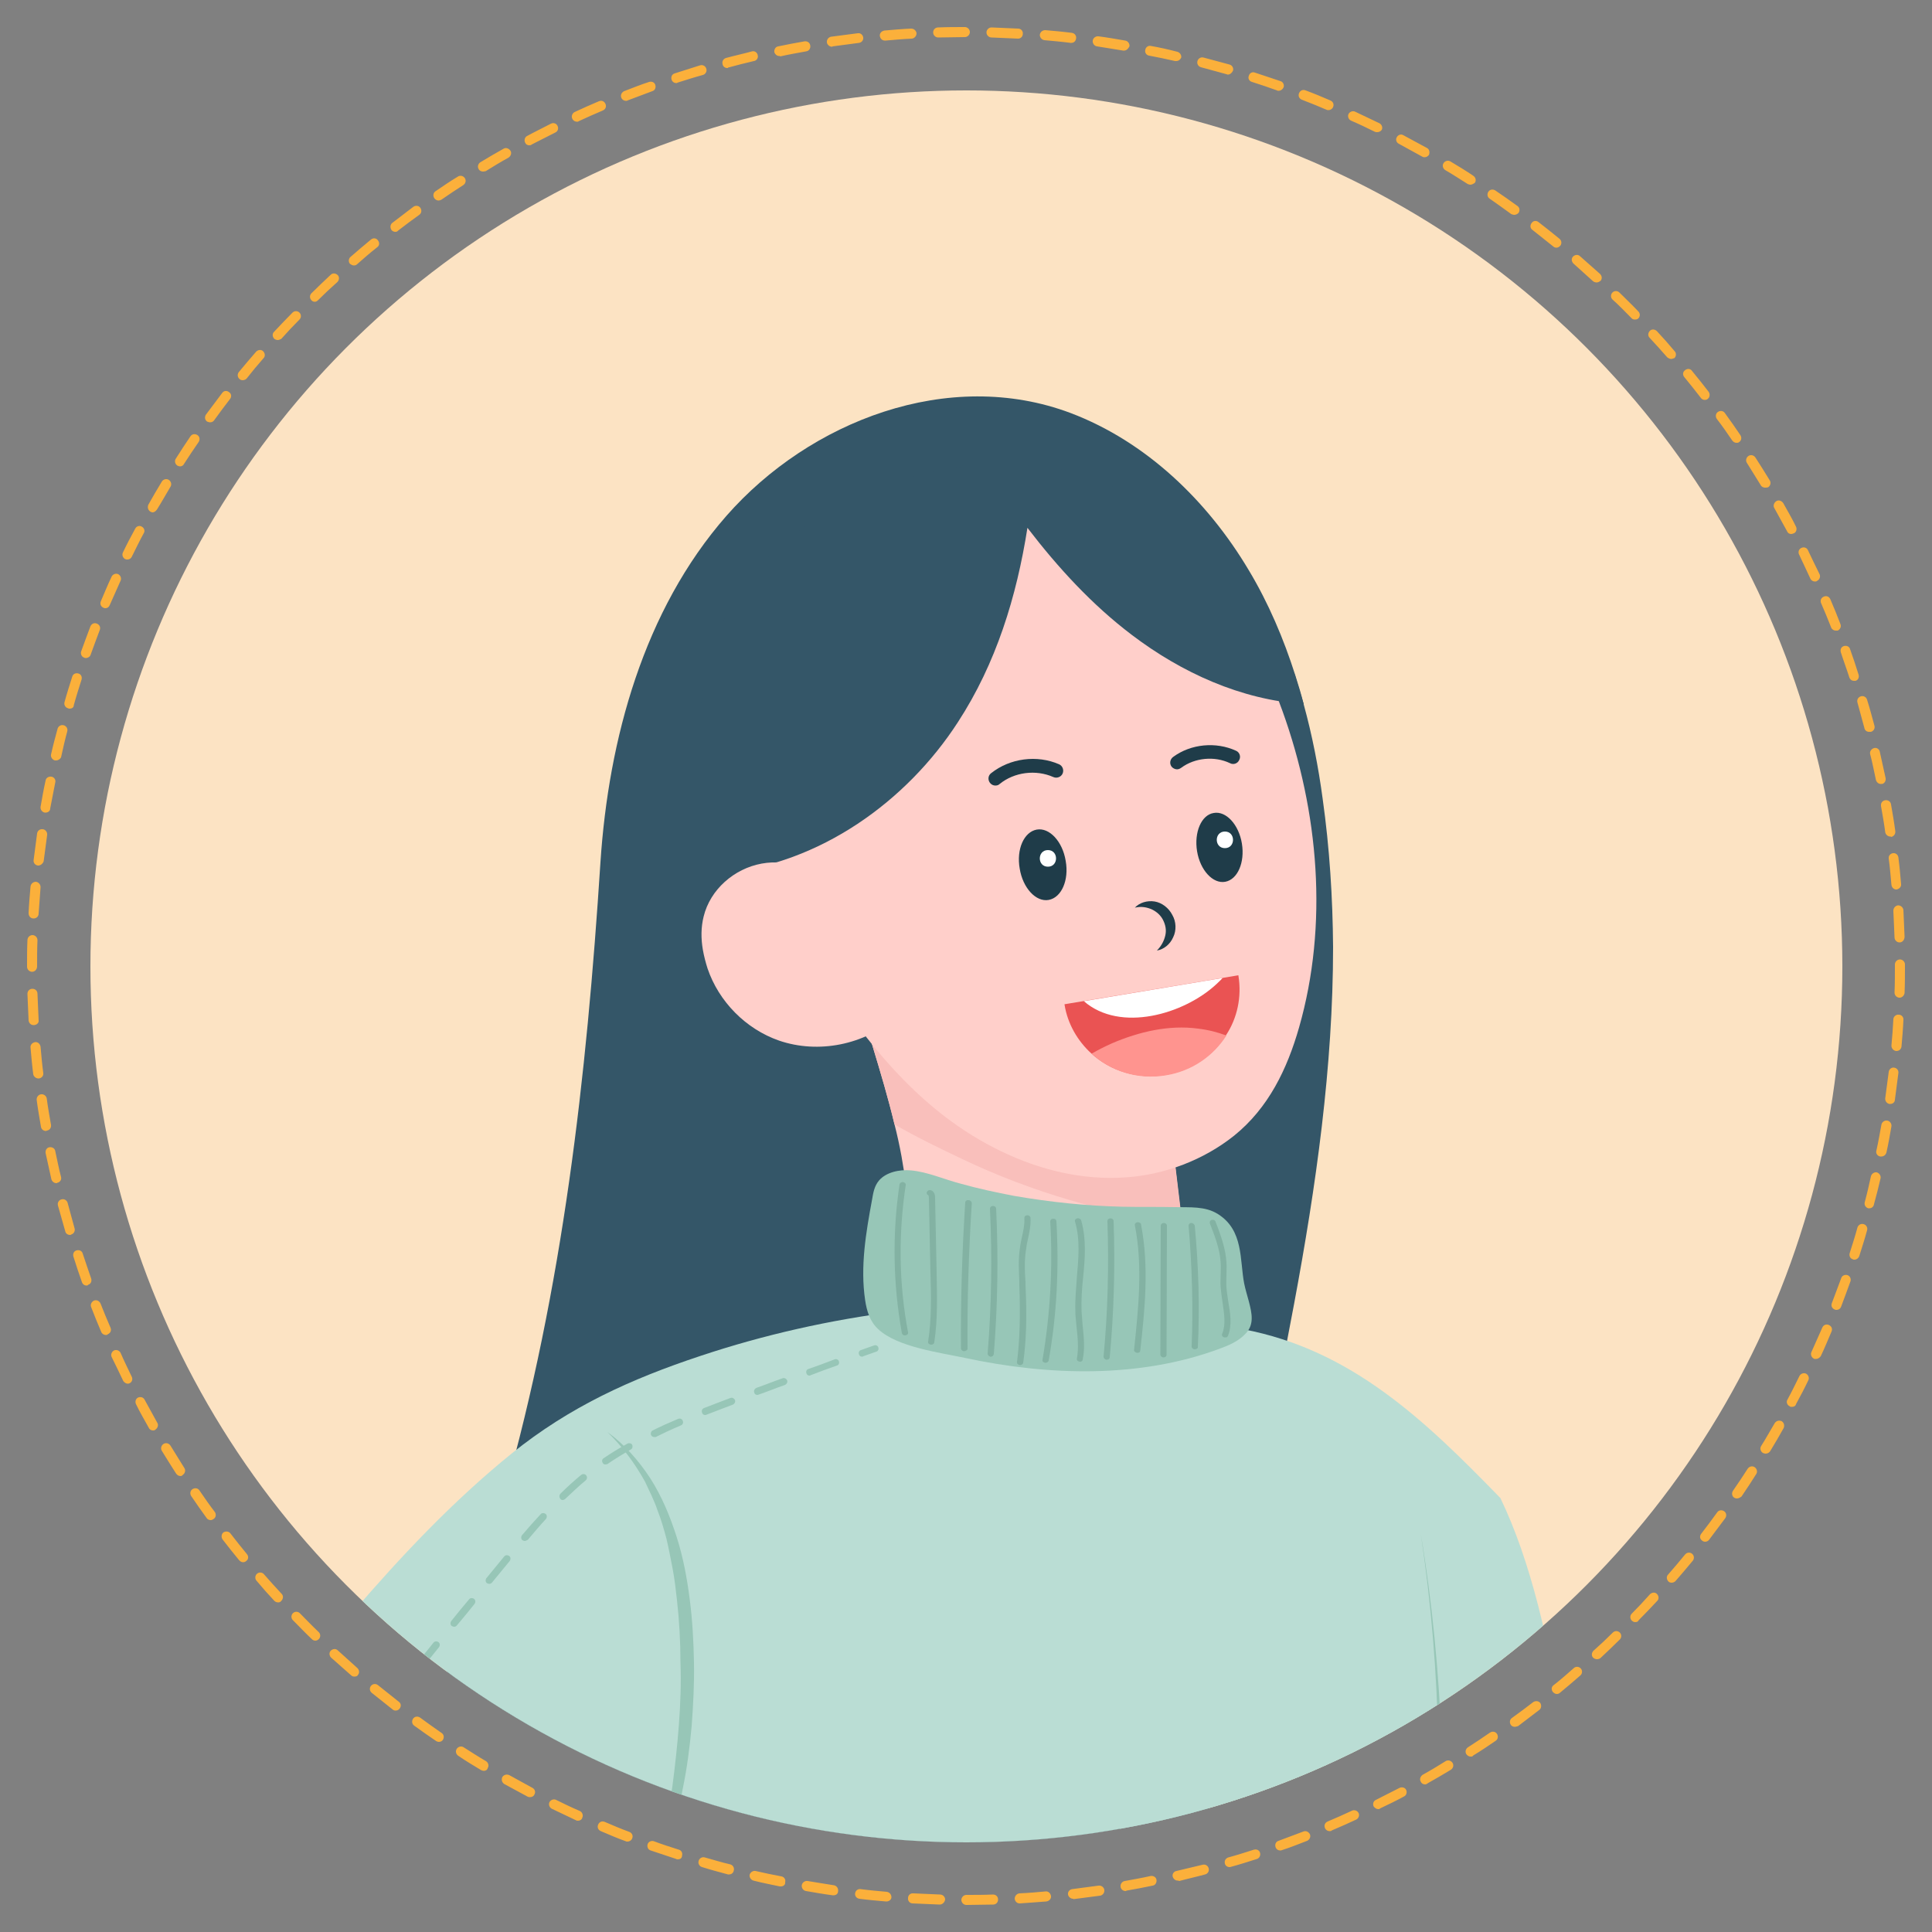 <?xml version="1.0" encoding="utf-8"?>
<!-- Generator: Adobe Illustrator 22.1.0, SVG Export Plug-In . SVG Version: 6.00 Build 0)  -->
<svg version="1.1" id="Layer_1" xmlns="http://www.w3.org/2000/svg" xmlns:xlink="http://www.w3.org/1999/xlink" x="0px" y="0px"
	 viewBox="0 0 500 500" style="enable-background:new 0 0 500 500;" xml:space="preserve">
<rect x="0" y="0" width="500" height="500" fill="#808080" stroke="none"/>
<style type="text/css">
	.st0{clip-path:url(#SVGID_2_);fill:#FCE3C3;}
	.st1{clip-path:url(#SVGID_2_);}
	.st2{fill:#F4B9B8;}
	.st3{fill:#F9BFBB;}
	.st4{fill:#FFCFCA;}
	.st5{fill:#602826;}
	.st6{fill:#345668;}
	.st7{fill:#97C6B7;}
	.st8{fill:#83B2A3;}
	.st9{fill:#BADDD4;}
	.st10{fill:#FD7064;}
	.st11{fill:#F95850;}
	.st12{fill:#1F3C49;}
	.st13{fill:#EA5353;}
	.st14{fill:#FF948F;}
	.st15{fill:#FFFFFF;}
	.st16{fill:#FBB03B;}
</style>
<g>
	<g>
		<defs>
			<circle id="SVGID_1_" cx="250.1" cy="250.1" r="226.7"/>
		</defs>
		<clipPath id="SVGID_2_">
			<use xlink:href="#SVGID_1_"  style="overflow:visible;"/>
		</clipPath>
		<circle class="st0" cx="250.1" cy="250.1" r="226.7"/>
		<g class="st1">
			<g>
				<g>
					<g>
						<path class="st2" d="M497.5,812.4c0.2,2.3,0.2,4.6,0.2,6.8c-0.1,6.1-0.4,12.2-0.5,18.3c0,2.6,0,5.3,0.8,7.9
							c0.8,2.5,2.3,4.9,4.7,6.1c2.4,1.2,5.6,0.8,7.2-1.3c1.5-1.8,1.4-4.4,1.4-6.7c-0.1-3-0.2-6.1-0.3-9.1c-0.1-4.1-0.3-8.2-0.6-12.3
							c-0.7-8.3-2.3-17-7.5-23.6c-1.6-2.1-9.5-7.4-9.5-1.4c0,2.3,1.9,4.9,2.6,7.1C496.7,806.9,497.2,809.7,497.5,812.4z"/>
					</g>
					<g>
						<path class="st3" d="M502.3,816.3c0.2,2.3,0.2,4.6,0.2,6.8c-0.1,6.1-0.4,12.2-0.5,18.3c0,2.6,0,5.3,0.8,7.9
							c0.8,2.5,2.3,4.9,4.7,6.1c2.4,1.2,5.6,0.8,7.2-1.3c1.5-1.8,1.4-4.4,1.4-6.7c-0.1-3-0.2-6.1-0.3-9.1c-0.1-4.1-0.3-8.2-0.6-12.3
							c-0.7-8.3-2.3-17-7.5-23.6c-1.6-2.1-9.5-7.4-9.5-1.4c0,2.3,1.9,4.9,2.6,7.1C501.5,810.8,502,813.5,502.3,816.3z"/>
					</g>
					<g>
						<path class="st4" d="M442.5,732.2c0.7-3.5,11.4-6.2,16.1-13c15,8.8,40.3,56.8,46.5,69.5c4.2,8.6,8.6,17.4,10.4,26.9
							c1.9,10,2.3,20.1,2.8,30.3c0.1,1.6,0.2,3.2-0.4,4.7c-0.9,2.7-4.4,4.5-6.9,2.6c-5.4-4-5.7-12.4-6.2-18.6
							c-0.5-5.7-0.6-11.5-2-17.1c-1.4-5.5-4.3-9.9-7.9-14.2c-2.6-3.1-5.1-6.2-7.9-9.3c-1-1.2-2.1-2.3-3.3-3.3
							c-1.6-1.4-3.4-2.4-5.5-2.7c-1.7-0.2-4.4,0-5.8,1.4c-1.4,1.4-0.7,3.7-0.3,5.4c0.4,2,1.3,3.9,2.2,5.8c1.5,3.2,3.5,6.4,4.1,9.9
							c0.1,0.6,0.2,1.2,0.2,1.8c0.2,6.5-6.3,14.4-11.8,7.3c-1.2-1.5-2-3.3-2.8-5.1c-3.9-8.4-9.6-15.9-12-24.9
							c-1.5-5.7-2.4-11.6-3.3-17.4C445.3,749.9,440.4,742.5,442.5,732.2z"/>
					</g>
					<g>
						<path class="st3" d="M483.7,790.5c-0.8-1.1-1.6-2.2-2.5-3.3c-1.6-1.9-3.5-3.6-5.8-4.4c-2.3-0.8-5.2-0.4-6.8,1.5
							c-1.4,1.6-1.6,3.8-1.3,5.9c0.7,5,4.1,9.2,7.1,13.3c1.5,2.1,3,4.3,4,6.8c-0.6-3.5-2.5-6.7-4.1-9.9c-0.9-1.9-1.8-3.8-2.2-5.8
							c-0.4-1.7-1.1-3.9,0.3-5.4c1.3-1.3,4-1.6,5.8-1.4C480.3,788.1,482.1,789.2,483.7,790.5z"/>
					</g>
				</g>
				<path class="st4" d="M466.8,1442.1l-10.9-8l-8.1-69.9c0,0-61.9,9.9-61.9,10.8c0,0.9,6.3,65.4,6.3,65.4l-4.5,17.9l45.7,3.6
					l26-6.3L466.8,1442.1z"/>
				<polygon class="st4" points="153.8,1459.6 151,1391.8 222,1391 208.9,1456.6 185.6,1478.6 				"/>
				<path class="st5" d="M234.8,1504.5c-1.8-5.8-20.9-39.5-25.5-47.9c-9.3,4-18.4,6.2-28.5,6.2c-9.3,0-19.6-0.9-27.1-6.5
					c-4.7,6.7-10.5,15.8-14.9,23.2c-4,6.7-9.5,13.7-12.4,21.2c-2.8,7.6-1.6,16.3,4.5,21.3c20,16.5,76.2,20.6,100.3,2.3
					C238.4,1518.7,236.1,1508.4,234.8,1504.5z"/>
				<g>
					<path class="st6" d="M334.9,337.5c-7.4,39.2-15.3,78.2-20.4,117.8c-4.8,37.5-9.4,75.1-15.3,112.4c-30.7,0.7-61.4-0.6-92.1-3
						c-30.5-2.4-60.7-6.6-89.4-17.8c-15.2-5.9-29.9-13.2-43.9-21.6c13.7-19.9,22.1-42.9,31.3-65.1c9.8-23.8,18.2-48.2,25.3-73
						c15.3-54.1,21.4-108.3,25-164.1c2.1-31.8,11.2-65.2,32.6-89.6c21.5-24.5,57.5-38.5,89.1-26.6c19.5,7.4,35.4,22.7,46.1,40.7
						c5.1,8.5,9,17.7,12,27.1c0.8,2.5,1.6,5.1,2.2,7.6c2.2,8,3.8,16.2,4.9,24.4c1.8,12.8,2.6,25.6,2.7,38.4
						C345,276,340.6,307,334.9,337.5z"/>
				</g>
				<g>
					<path class="st4" d="M309.2,343.9c-4.2,3.3-9.7,4.6-14.9,5.7c-6.3,1.4-12.6,2.8-19.1,3.3c-12.6,0.9-24.4-2.2-36.8-4.9
						c-0.6-7.2-1.2-14.5-1.9-21.7c-0.8-9.1-1.6-18.1-3.2-27.1c-0.5-2.7-1.1-5.5-1.8-8.2c-1.6-6.7-3.6-13.4-5.6-20
						c-1.6-5.5-3.3-10.9-4.9-16.4c3.6,2.7,6.8,4,11,5.8c17.7,7.3,35.6,13.9,53.6,20.3c5.4,1.9,10.9,3.8,16.6,4.5l3.7,31.6
						L309.2,343.9z"/>
				</g>
				<g>
					<path class="st3" d="M306,316.8c-19.7-2.7-39.1-8.3-57.1-16.9c-5.7-2.7-11.7-5.6-17.4-8.9c-1.6-6.7-3.6-13.4-5.6-20
						c-1.6-5.5-3.3-10.9-4.9-16.4c3.6,2.7,6.8,4,11,5.8c17.7,7.3,35.6,13.9,53.6,20.3c5.4,1.9,10.9,3.8,16.6,4.5L306,316.8z"/>
				</g>
				<g>
					<path class="st4" d="M336.2,265.9c-3.1,10.8-7.9,20.8-16.8,28c-7.9,6.3-17.9,10.1-28,10.8c-11.2,0.8-22.3-1.9-32.4-6.8
						c-5-2.4-9.8-5.4-14.3-8.8c-7.7-5.9-14.5-13-20.5-20.7c-9.7-12.5-18.1-27-23.1-42.4c-5.8-17.4-7.3-35.9-2-53.8
						c2.1-7.3,5.5-14.2,10-20.4c18.7-26.2,54.9-34.4,83.1-18.9c14.7,8.1,26.5,21.4,33.6,36.4c2.3,4.8,4.3,9.7,6.1,14.7
						C341.3,210.1,343.8,239.3,336.2,265.9z"/>
				</g>
				<g>
					<g>
						<path class="st7" d="M478.7,725.6c-3.6-8-9.3-14.9-15.5-21.1c-1.8-1.8-3.7-3.6-6-4.7c-6.2-2.9-13.7,2.6-18.8,5.8
							c-6.2,3.9-11.9,8.6-16.8,13.9c-1.6,1.8-3.3,3.8-3.5,6.2c-0.3,3,1.6,5.7,3.5,8.1c4.2,5.5,8.5,11,12.7,16.5
							c1.4,1.8,2.8,3.6,4.8,4.6c2.2,1,4.8,0.9,7.2,0.5c10.4-1.4,20.5-5.1,29.4-10.7c1.9-1.2,3.8-2.6,4.9-4.5c1.7-3,1-6.8,0-10.1
							C479.9,728.5,479.4,727.1,478.7,725.6z"/>
					</g>
					<g>
						<g>
							<g>
								<path class="st8" d="M443.1,753.3c-0.2,0-0.3,0-0.4-0.1c-1.6-1.1-2.9-2.5-4.1-4l-0.4-0.5c-2.6-3-5.4-5.8-8.4-8.4
									c-0.3-0.3-0.4-0.8-0.1-1.1c0.3-0.3,0.8-0.4,1.1-0.1c3,2.7,5.9,5.6,8.5,8.6l0.4,0.5c1.1,1.3,2.3,2.7,3.7,3.7
									c0.4,0.3,0.5,0.8,0.2,1.1C443.6,753.2,443.3,753.4,443.1,753.3z"/>
							</g>
						</g>
						<g>
							<g>
								<path class="st8" d="M449.3,751.7c-0.2,0-0.4-0.1-0.6-0.2c-1.2-1.1-2.2-2.4-3.3-3.7c-2.4-2.9-4.9-5.9-6.8-9.3
									c-0.2-0.4-0.8-1.5-0.2-2.4c0.2-0.3,0.6-0.4,1-0.2c0.4,0.2,0.5,0.7,0.4,1.1c0,0-0.1,0.2,0.3,0.7c1.9,3.2,4.3,6.2,6.6,9
									c1,1.2,2,2.5,3.1,3.5c0.3,0.3,0.3,0.8,0,1.1C449.7,751.7,449.5,751.7,449.3,751.7z"/>
							</g>
						</g>
						<g>
							<g>
								<path class="st8" d="M456.5,749.7c-0.3,0-0.5-0.1-0.7-0.4c-2-3.2-4.5-6.2-7.3-8.8c-0.5-0.5-1-0.9-1.5-1.4
									c-1.7-1.5-3.4-3.1-4.7-5c-0.3-0.4-0.2-0.9,0.2-1.1c0.4-0.3,0.9-0.2,1.1,0.2c1.2,1.8,2.8,3.2,4.5,4.7c0.5,0.5,1,0.9,1.5,1.4
									c2.9,2.7,5.4,5.8,7.5,9.1c0.2,0.4,0.1,0.9-0.2,1.1C456.8,749.6,456.6,749.7,456.5,749.7z"/>
							</g>
						</g>
						<g>
							<g>
								<path class="st8" d="M463.8,748.1c-0.2,0-0.5-0.1-0.6-0.3c-4.7-5.9-9.9-11.6-15.4-16.9c-0.3-0.3-0.3-0.8,0-1.1
									c0.3-0.3,0.8-0.3,1.1,0c5.6,5.3,10.8,11,15.6,17c0.3,0.3,0.2,0.9-0.1,1.1C464.2,748.1,464,748.1,463.8,748.1z"/>
							</g>
						</g>
						<g>
							<g>
								<path class="st8" d="M469.8,744.2c-0.2,0-0.5-0.1-0.6-0.3c-4.5-5.8-9.7-10.9-15.6-15.2c-0.4-0.3-0.4-0.8-0.2-1.1
									c0.3-0.4,0.8-0.4,1.1-0.2c6,4.4,11.4,9.6,15.9,15.5c0.3,0.4,0.2,0.9-0.1,1.1C470.2,744.1,470,744.2,469.8,744.2z"/>
							</g>
						</g>
						<g>
							<g>
								<path class="st8" d="M476.5,740.5c-0.2,0-0.3-0.1-0.5-0.2c-2.2-1.8-4-4-5.8-6.1c-0.5-0.7-1.1-1.3-1.6-2
									c-2.9-3.4-6.3-6.5-9.9-9.2c-0.4-0.3-0.4-0.8-0.2-1.1c0.3-0.4,0.8-0.4,1.1-0.2c3.7,2.8,7.2,6,10.2,9.5c0.6,0.7,1.1,1.3,1.7,2
									c1.7,2.1,3.4,4.2,5.5,5.9c0.4,0.3,0.4,0.8,0.1,1.1C477,740.4,476.7,740.5,476.5,740.5z"/>
							</g>
						</g>
						<g>
							<g>
								<path class="st8" d="M477.4,729.3c-0.2,0-0.4-0.1-0.6-0.2l-12.5-12.4c-0.3-0.3-0.3-0.8,0-1.1c0.3-0.3,0.8-0.3,1.1,0
									l12.5,12.4c0.3,0.3,0.3,0.8,0,1.1C477.9,729.2,477.7,729.3,477.4,729.3z"/>
							</g>
						</g>
					</g>
				</g>
				<path class="st6" d="M335.1,174.6c-8.8-13.1-17.7-26.7-29.4-37.1c-10.5-9.3-23.4-15.6-37.4-16.9c-26.5-2.4-57.5,7.6-74.3,29.1
					c-8.5,10.8-12.4,24.4-12.9,37.8c-0.6,13.5,2.2,25.4,5.6,38.5c25.6-2.4,48-18.7,61.2-39.1c9.9-15.2,15.2-32.5,18-50.3
					c7.9,10.3,16.7,19.9,27,27.7c12.9,9.8,28.3,16.8,44.5,17.9C336.6,179.7,335.9,177.2,335.1,174.6z"/>
				<path class="st9" d="M434.2,635.8c-8.3-11.8-26.3-34.7-26.3-34.7s11.2-149.6-19.6-213.4c-19.6-20.2-38.6-38.4-66.6-43.7
					c-20.5,34.4-26.7,65.4-30.1,105.2c-4.5,52.9-5.8,108.7,18.1,156.1c6.6,13.1,15,25.3,23.5,37.2c22.5,31.6,47.8,62,76,89.2
					c7.6,7.3,19,9,28.3,4l27.1-14.5c8.9-4.7,12.2-15.8,7.4-24.6C460.1,674.8,448.1,655.6,434.2,635.8z"/>
				<g>
					<path class="st7" d="M385.3,643.3c-0.5-0.9-1.1-1.7-1.6-2.6c-0.3-0.4-0.8-0.6-1.2-0.3c-0.4,0.3-0.6,0.8-0.3,1.2
						c0.5,0.9,1.1,1.8,1.6,2.7c0.7,1.2,1.5,2.3,2.2,3.4c0.2,0.3,0.5,0.4,0.7,0.4c0.2,0,0.3,0,0.5-0.1c0.4-0.3,0.5-0.8,0.3-1.2
						C386.8,645.6,386.1,644.4,385.3,643.3z"/>
					<path class="st7" d="M371.7,614.9c-0.2-0.5-0.7-0.7-1.2-0.5c-0.5,0.2-0.7,0.7-0.5,1.2c0.8,2.3,1.7,4.5,2.6,6.7
						c0.1,0.3,0.5,0.6,0.8,0.6c0.1,0,0.2,0,0.3-0.1c0.5-0.2,0.7-0.7,0.5-1.2C373.4,619.4,372.5,617.1,371.7,614.9z"/>
					<path class="st7" d="M367.2,601.3c-0.1-0.5-0.6-0.7-1.1-0.6c-0.5,0.1-0.7,0.6-0.6,1.1c0.7,2.4,1.4,4.7,2.2,6.9
						c0.1,0.4,0.5,0.6,0.9,0.6c0.1,0,0.2,0,0.3,0c0.5-0.2,0.7-0.7,0.6-1.1C368.6,605.9,367.9,603.6,367.2,601.3z"/>
					<path class="st7" d="M364.5,591.7c-0.5,0.5-1,0.9-1.5,1.2c0.2,0.7,0.4,1.4,0.5,2c0.1,0.4,0.5,0.7,0.9,0.7c0.1,0,0.2,0,0.2,0
						c0.5-0.1,0.8-0.6,0.6-1.1C365,593.5,364.7,592.6,364.5,591.7z"/>
					<path class="st7" d="M377.1,628c-0.2-0.5-0.7-0.6-1.2-0.4c-0.4,0.2-0.6,0.7-0.4,1.2c1,2.2,2.1,4.4,3.2,6.5
						c0.2,0.3,0.5,0.5,0.8,0.5c0.1,0,0.3,0,0.4-0.1c0.4-0.2,0.6-0.8,0.4-1.2C379.2,632.4,378.2,630.2,377.1,628z"/>
					<path class="st7" d="M435.7,709.1c-0.3-0.4-0.9-0.4-1.3-0.1c-0.4,0.3-0.4,0.9-0.1,1.3c1.5,1.8,3.1,3.7,4.6,5.5
						c0.2,0.2,0.4,0.3,0.7,0.3c0.2,0,0.4-0.1,0.6-0.2c0.4-0.3,0.4-0.9,0.1-1.3C438.7,712.7,437.2,710.9,435.7,709.1z"/>
					<path class="st7" d="M426.5,698c-0.3-0.4-0.9-0.4-1.3-0.1c-0.4,0.3-0.4,0.9-0.1,1.3c1.5,1.9,3,3.7,4.5,5.6
						c0.2,0.2,0.4,0.3,0.7,0.3c0.2,0,0.4-0.1,0.6-0.2c0.4-0.3,0.4-0.9,0.1-1.3C429.6,701.7,428,699.9,426.5,698z"/>
					<path class="st7" d="M391.6,652.6c-0.3-0.4-0.8-0.5-1.3-0.2c-0.4,0.3-0.5,0.8-0.2,1.3c1.4,1.9,2.8,3.9,4.2,5.8
						c0.2,0.2,0.4,0.4,0.7,0.4c0.2,0,0.4-0.1,0.5-0.2c0.4-0.3,0.5-0.9,0.2-1.3C394.4,656.4,393,654.5,391.6,652.6z"/>
					<path class="st7" d="M445.9,721.1l-1-1.1c-0.3-0.4-0.9-0.4-1.3-0.1c-0.4,0.3-0.4,0.9-0.1,1.3l1,1.1c0.2,0.2,0.4,0.3,0.7,0.3
						c0.2,0,0.4-0.1,0.6-0.2C446.2,722.1,446.2,721.5,445.9,721.1z"/>
					<path class="st7" d="M417.6,686.8c-0.3-0.4-0.9-0.5-1.3-0.1c-0.4,0.3-0.5,0.9-0.1,1.3c1.5,1.9,3,3.7,4.5,5.6
						c0.2,0.2,0.4,0.3,0.7,0.3c0.2,0,0.4-0.1,0.6-0.2c0.4-0.3,0.4-0.9,0.1-1.3C420.5,690.6,419.1,688.7,417.6,686.8z"/>
					<path class="st7" d="M400.1,664.1c-0.3-0.4-0.9-0.5-1.3-0.2c-0.4,0.3-0.5,0.9-0.2,1.3c1.4,1.9,2.9,3.8,4.3,5.7
						c0.2,0.2,0.4,0.4,0.7,0.4c0.2,0,0.4-0.1,0.5-0.2c0.4-0.3,0.5-0.9,0.2-1.3C403,667.9,401.5,666,400.1,664.1z"/>
					<path class="st7" d="M408.8,675.5c-0.3-0.4-0.9-0.5-1.3-0.2c-0.4,0.3-0.5,0.9-0.2,1.3c1.5,1.9,2.9,3.8,4.4,5.7
						c0.2,0.2,0.4,0.3,0.7,0.3c0.2,0,0.4-0.1,0.6-0.2c0.4-0.3,0.5-0.9,0.2-1.3C411.7,679.3,410.2,677.4,408.8,675.5z"/>
				</g>
				<path class="st4" d="M363.3,533.7c-8.1,32.1-16.1,64.2-24.2,96.2c-2.9,11.6-7.3,23.1-14,33.1c-20.7,6.4-41.8,12.8-63.5,12.9
					c-11.4,0.1-22.7-1.6-34-3.3c-18.1-2.7-36.4-6.9-52-16.4c-0.9-6.9-1.2-15-1.8-21.9c-2.2-26.2-4.3-52.5-6.5-78.7
					c4.3,2.1,10.2,2.4,14.9,1.9c8.8-1,17.6-2,26.4-2.9c32.1-3.6,64.2-7.2,96.2-10.8c12.2-1.4,24.3-2.7,36.5-4.1
					C350.1,538.7,355.4,537.5,363.3,533.7z"/>
				<path class="st10" d="M460.4,1400.9c0,0-22.5,9.1-49.3,12.9c-26.8,3.8-28.7,0.5-28.7,0.5l-48.8-322c0,0-13.6-35.4-31.9-83.1
					c-1.4-3.7-2.9-7.6-4.4-11.5c-18.4-47.9-40.5-105.7-58.2-152.4c-0.2-0.6-0.4-1.1-0.6-1.6c-18.2-47.8-31.6-83.6-31.5-84.5
					c0.3-2.1,6.7-59.5,9.4-83.3c0.4-4-1.8-18.8,1.1-20c18.8,4.5,43.3,2.9,61.9,0.9c32.3-3.6,52.9-7.2,52.9-7.2s44.7,99.2,62.8,158.7
					c17.9,59.2,46.6,289.6,46.6,289.6L460.4,1400.9z"/>
				<path class="st11" d="M301.7,1009.2c-1.4-3.7-2.9-7.6-4.4-11.5c-18.4-47.9-40.5-105.7-58.2-152.4c-0.2-0.6-0.4-1.1-0.6-1.6
					c6.2-39,13.3-77.9,11.2-117.2c29.7,50.6,40,110.2,44.8,168.7c1.7,21.5,2.8,43,4,64.4C299.3,976.2,300.3,992.7,301.7,1009.2z"/>
				<g>
					<path class="st10" d="M270.3,657.7c-23.3,0.9-32.2,0.2-54.7-5.4c-13.4-3.3-31.4-10.8-42.1-19.7c-17,30.5-41.9,76-47.5,131.8
						c-11.7,115.7,36.5,338.5,36.5,338.5s-15.3,211.2-24,325.9c19.1,7.7,19.1,8.1,40.3,8.1c23,0,24.5,0.3,45.8-7.2l54.8-329.6
						C277.8,957.1,276.4,800.5,270.3,657.7z"/>
				</g>
				<g>
					<g>
						<path class="st7" d="M352.7,568.1c-26.4,2.2-52.9-0.3-79.3-2.6c-16.9-1.5-33.8-3.3-50.6-5.4c-8.6-1.1-17.1-2.2-25.6-3.5
							c-6.5-1-14.7-2.8-21.1-0.3c-13.6,5.3-11.9,30.3-11.5,41.9c0.3,10.2,6.8,14.7,15.6,17.9c45.2,16,94.6,16.7,141.9,9.3
							c7.2-1.1,17.2-1,21.7-7.6c7.2-10.5,12-24.5,16.7-36.3C363.1,574.9,360.9,567.4,352.7,568.1z"/>
					</g>
					<g>
						<g>
							<g>
								<path class="st8" d="M169.3,607.3C169.3,607.3,169.3,607.3,169.3,607.3c-0.5-0.1-0.8-0.5-0.7-0.9l1.1-9.2
									c0.1-0.4,0.5-0.7,0.9-0.7c0.4,0.1,0.8,0.5,0.7,0.9l-1.1,9.2C170.2,607,169.8,607.3,169.3,607.3z"/>
							</g>
						</g>
						<g>
							<g>
								<path class="st8" d="M174.6,612.1c0,0-0.1,0-0.1,0c-0.4-0.1-0.7-0.5-0.6-1c0.8-3.7,1.5-7.4,2.1-11.1
									c0.1-0.4,0.5-0.7,0.9-0.7c0.4,0.1,0.7,0.5,0.7,0.9c-0.7,3.7-1.4,7.5-2.2,11.2C175.4,611.8,175,612.1,174.6,612.1z"/>
							</g>
						</g>
						<g>
							<g>
								<path class="st8" d="M180.9,614.9c0,0-0.1,0-0.1,0c-0.4-0.1-0.7-0.5-0.6-1c0.9-4,1.5-8.1,1.9-12.1c0-0.4,0.4-0.7,0.9-0.7
									c0.4,0,0.8,0.4,0.7,0.9c-0.4,4.1-1.1,8.3-2,12.3C181.7,614.6,181.3,614.9,180.9,614.9z"/>
							</g>
						</g>
						<g>
							<g>
								<path class="st8" d="M186.4,617.1c-0.1,0-0.1,0-0.2,0c-0.4-0.1-0.7-0.6-0.5-1c1.3-4.1,2.4-8.3,3.2-12.5
									c0.1-0.4,0.5-0.7,0.9-0.6c0.4,0.1,0.7,0.5,0.6,0.9c-0.8,4.3-1.9,8.5-3.3,12.7C187.1,616.9,186.8,617.1,186.4,617.1z"/>
							</g>
						</g>
						<g>
							<g>
								<path class="st8" d="M193.4,618.9c0,0-0.1,0-0.1,0c-0.4-0.1-0.7-0.5-0.6-1l2.6-11.6c0.1-0.4,0.5-0.7,1-0.6
									c0.4,0.1,0.7,0.5,0.6,1l-2.6,11.6C194.2,618.7,193.8,618.9,193.4,618.9z"/>
							</g>
						</g>
						<g>
							<g>
								<path class="st8" d="M200.1,620.4C200.1,620.4,200.1,620.4,200.1,620.4c-0.5-0.1-0.8-0.5-0.7-1l2.2-12.1
									c0.1-0.4,0.5-0.7,0.9-0.6c0.4,0.1,0.7,0.5,0.6,0.9l-2.2,12.1C200.9,620.2,200.5,620.5,200.1,620.4z"/>
							</g>
						</g>
						<g>
							<g>
								<path class="st8" d="M206.5,620.5C206.5,620.5,206.5,620.5,206.5,620.5c-0.5-0.1-0.8-0.5-0.7-1c0.7-3.3,1.5-6.7,2.6-9.9
									c0.1-0.4,0.6-0.7,1-0.5c0.4,0.1,0.7,0.6,0.5,1c-1,3.2-1.9,6.5-2.5,9.8C207.3,620.2,206.9,620.5,206.5,620.5z"/>
							</g>
						</g>
						<g>
							<g>
								<path class="st8" d="M212.8,623.7C212.8,623.6,212.8,623.6,212.8,623.7c-0.5-0.1-0.8-0.5-0.7-1l2.6-12.5
									c0.1-0.4,0.5-0.7,1-0.6c0.4,0.1,0.7,0.5,0.6,1l-2.6,12.5C213.6,623.4,213.2,623.7,212.8,623.7z"/>
							</g>
						</g>
						<g>
							<g>
								<path class="st8" d="M218.6,624.7c0,0-0.1,0-0.1,0c-0.4-0.1-0.7-0.5-0.6-1c0.9-3.8,1.7-7.7,2.5-11.6c0.1-0.4,0.5-0.7,1-0.6
									c0.4,0.1,0.7,0.5,0.6,1c-0.8,3.9-1.6,7.8-2.5,11.6C219.4,624.5,219,624.8,218.6,624.7z"/>
							</g>
						</g>
						<g>
							<g>
								<path class="st8" d="M224.9,624.8c-0.4,0-0.8-0.4-0.7-0.8c0.1-2.8,0.9-5.6,1.6-8l0.1-0.3c0.4-1.2,0.7-2.2,0.8-3.4
									c0-0.4,0.4-0.8,0.8-0.8c0.4,0,0.8,0.4,0.8,0.8c-0.1,1.3-0.5,2.6-0.8,3.8l-0.1,0.3c-0.8,2.4-1.5,4.9-1.5,7.5
									C225.8,624.4,225.4,624.8,224.9,624.8C224.9,624.8,224.9,624.8,224.9,624.8z"/>
							</g>
						</g>
						<g>
							<g>
								<path class="st8" d="M230.5,626.1C230.5,626.1,230.5,626.1,230.5,626.1c-0.5-0.1-0.8-0.5-0.7-0.9c0.6-4,1.4-8.1,2.4-12
									c0.1-0.4,0.5-0.7,1-0.6c0.4,0.1,0.7,0.5,0.6,1c-1,3.9-1.8,7.9-2.4,11.9C231.3,625.8,231,626.1,230.5,626.1z"/>
							</g>
						</g>
						<g>
							<g>
								<path class="st8" d="M237.7,626.2c0,0-0.1,0-0.1,0c-0.4-0.1-0.7-0.5-0.6-1c0.7-2.7,1.3-5.5,1.9-8.2c0.2-1.1,0.4-2.2,0.1-3.1
									c-0.1-0.4,0.2-0.9,0.6-1c0.4-0.1,0.9,0.2,1,0.6c0.3,1.3,0.1,2.6-0.1,3.8c-0.5,2.8-1.2,5.6-1.9,8.3
									C238.5,626,238.1,626.2,237.7,626.2z"/>
							</g>
						</g>
						<g>
							<g>
								<path class="st8" d="M244.6,627.5C244.6,627.5,244.6,627.5,244.6,627.5c-0.5-0.1-0.8-0.5-0.7-0.9l1.7-10.1
									c0.1-0.7,0.2-1.4,0.2-2.1c0-0.4,0.4-0.8,0.8-0.8c0.4,0,0.8,0.4,0.8,0.8c0,0.8-0.1,1.6-0.3,2.3l-1.7,10.1
									C245.4,627.2,245,627.5,244.6,627.5z"/>
							</g>
						</g>
						<g>
							<g>
								<path class="st8" d="M250.9,626.8C250.9,626.8,250.9,626.8,250.9,626.8c-0.5-0.1-0.8-0.5-0.7-0.9c0.4-3.9,1.1-7.8,1.9-11.7
									c0.1-0.4,0.5-0.7,1-0.6c0.4,0.1,0.7,0.5,0.6,1c-0.8,3.8-1.4,7.7-1.9,11.5C251.7,626.5,251.3,626.9,250.9,626.8z"/>
							</g>
						</g>
						<g>
							<g>
								<path class="st8" d="M257,627.9c0,0-0.1,0-0.1,0c-0.4-0.1-0.7-0.6-0.6-1c1-4,1.7-8.1,2-12.2c0-0.4,0.4-0.8,0.9-0.8
									c0.4,0,0.8,0.4,0.8,0.9c-0.3,4.2-1,8.4-2,12.5C257.7,627.7,257.4,628,257,627.9z"/>
							</g>
						</g>
						<g>
							<g>
								<path class="st8" d="M263,628.3C263,628.3,263,628.3,263,628.3c-0.5,0-0.8-0.4-0.7-0.9l1.1-11.4c0-0.4,0.4-0.8,0.9-0.7
									c0.4,0,0.8,0.4,0.7,0.9l-1.1,11.4C263.8,628,263.4,628.4,263,628.3z"/>
							</g>
						</g>
						<g>
							<g>
								<path class="st8" d="M269.2,627.3c-0.4,0-0.8-0.4-0.7-0.9l0.7-11.7c0-0.4,0.4-0.8,0.9-0.8c0.4,0,0.8,0.4,0.8,0.9l-0.7,11.7
									C270,627,269.6,627.3,269.2,627.3C269.2,627.3,269.2,627.3,269.2,627.3z"/>
							</g>
						</g>
						<g>
							<g>
								<path class="st8" d="M274.7,628.8C274.7,628.8,274.6,628.8,274.7,628.8c-0.5-0.1-0.8-0.5-0.7-0.9l1.7-13.1
									c0.1-0.4,0.5-0.8,0.9-0.7c0.4,0.1,0.8,0.5,0.7,0.9l-1.7,13.1C275.5,628.5,275.1,628.8,274.7,628.8z"/>
							</g>
						</g>
						<g>
							<g>
								<path class="st8" d="M281.3,625.7C281.3,625.7,281.2,625.7,281.3,625.7c-0.5-0.1-0.8-0.5-0.7-0.9l1.3-10.5
									c0.1-0.4,0.5-0.7,0.9-0.7c0.4,0.1,0.8,0.5,0.7,0.9l-1.3,10.5C282.1,625.5,281.7,625.8,281.3,625.7z"/>
							</g>
						</g>
						<g>
							<g>
								<path class="st8" d="M287.5,626.1C287.5,626.1,287.5,626.1,287.5,626.1c-0.5-0.1-0.8-0.5-0.7-0.9l1.7-11.9
									c0.1-0.4,0.5-0.7,0.9-0.7c0.4,0.1,0.7,0.5,0.7,0.9l-1.7,11.9C288.3,625.9,287.9,626.2,287.5,626.1z"/>
							</g>
						</g>
						<g>
							<g>
								<path class="st8" d="M293.9,625.8c-0.3,0-0.6-0.2-0.7-0.6c-0.2-0.4-0.1-0.8,0-1.1l2.4-10.2c0.1-0.4,0.5-0.7,1-0.6
									c0.4,0.1,0.7,0.5,0.6,1l-2.4,10.2c0,0.1,0,0.2,0,0.2c0.2,0.4-0.1,0.9-0.5,1C294.1,625.8,294,625.8,293.9,625.8z"/>
							</g>
						</g>
						<g>
							<g>
								<path class="st8" d="M301.3,624.7c-0.4,0-0.8-0.4-0.7-0.9c0.3-3.9,0.9-7.7,1.8-11.5c0.1-0.4,0.5-0.7,1-0.6
									c0.4,0.1,0.7,0.5,0.6,1c-0.8,3.7-1.4,7.5-1.7,11.3C302.1,624.4,301.7,624.7,301.3,624.7
									C301.3,624.7,301.3,624.7,301.3,624.7z"/>
							</g>
						</g>
						<g>
							<g>
								<path class="st8" d="M308,623.9C308,623.9,308,623.9,308,623.9c-0.5-0.1-0.8-0.5-0.7-0.9l1.9-11.9c0.1-0.4,0.5-0.8,0.9-0.7
									c0.4,0.1,0.7,0.5,0.7,0.9l-1.9,11.9C308.8,623.6,308.5,623.9,308,623.9z"/>
							</g>
						</g>
						<g>
							<g>
								<path class="st8" d="M314.4,623.8C314.4,623.8,314.4,623.8,314.4,623.8c-0.5-0.1-0.8-0.5-0.7-0.9l1.7-12.5
									c0.1-0.4,0.5-0.8,0.9-0.7c0.4,0.1,0.8,0.5,0.7,0.9l-1.7,12.5C315.3,623.6,314.9,623.9,314.4,623.8z"/>
							</g>
						</g>
						<g>
							<g>
								<path class="st8" d="M320.8,622.5c-0.1,0-0.2,0-0.3-0.1c-0.3-0.1-0.5-0.5-0.4-1l1.7-7.7c0.3-1.3,0.6-2.6,0.5-3.9
									c0-0.4,0.3-0.8,0.8-0.8c0.4,0,0.8,0.3,0.8,0.8c0.1,1.5-0.3,2.9-0.6,4.3l-1.6,7.4c0.1,0.3,0,0.7-0.2,0.9
									C321.3,622.4,321.1,622.5,320.8,622.5z M321.7,621.7L321.7,621.7C321.7,621.7,321.7,621.7,321.7,621.7z"/>
							</g>
						</g>
						<g>
							<g>
								<path class="st8" d="M327.7,622.3C327.7,622.3,327.7,622.3,327.7,622.3c-0.5,0-0.8-0.4-0.7-0.9c0.5-4.4,1.2-8.9,2.2-13.3
									c0.1-0.4,0.5-0.7,1-0.6c0.4,0.1,0.7,0.5,0.6,1c-1,4.3-1.7,8.7-2.1,13.1C328.5,622,328.1,622.3,327.7,622.3z"/>
							</g>
						</g>
						<g>
							<g>
								<path class="st8" d="M333.1,620.8c-0.1,0-0.1,0-0.2,0c-0.4-0.1-0.7-0.5-0.6-1c1-4.4,2.1-8.8,3.3-13.1c0.1-0.4,0.6-0.7,1-0.6
									c0.4,0.1,0.7,0.6,0.6,1c-1.1,4-2.2,8.2-3.1,12.3c0,0.1,0,0.3,0,0.4l-0.2,0.5C333.8,620.6,333.4,620.8,333.1,620.8z"/>
							</g>
						</g>
						<g>
							<g>
								<path class="st8" d="M340.6,616.4c-0.1,0-0.2,0-0.2-0.1c-0.4-0.2-0.6-0.6-0.4-1.1c1.3-3.2,2.5-6.5,3.5-9.9
									c0.1-0.4,0.6-0.7,1-0.5c0.4,0.1,0.7,0.6,0.5,1c-1,3.4-2.2,6.7-3.6,10C341.2,616.2,340.9,616.4,340.6,616.4z"/>
							</g>
						</g>
					</g>
				</g>
				<path class="st4" d="M288.5,750.2c0,0-31.5-13.7-31.5-13.7c-4.6-2-9.4-3.7-14-5.9c-2.3-1.1-4.6-2.3-6.6-3.8
					c-1.9-1.3-4.4-3.2-1-3.7c2.3-0.4,4.7,0,7,0.1c3.5,0.2,7.5,0.3,11-0.7c2-0.6,3.8-1.8,4.6-3.7c0.9-2.5-0.5-5.3-2.6-6.9
					c-0.1-0.1-0.2-0.1-0.2-0.2c-2.2-1.6-5-2.1-7.7-2.4c-8.7-1.3-17.7-1.4-26.2-3.3c-4.9-1.1-9.3-3-14.4-3.6
					c-4.1-0.5-8.3-0.5-12.5-0.2l-5.8-6c0.2-0.3,0.3-0.5,0.3-0.5c-1.8-1.9-3.6-3.8-5.3-5.7c-6.7,11.3-13.3,22.5-20,33.8
					c4.5,3.3,7.4,5.3,7.4,5.2c0,0,0-0.1,0.1-0.2c3.6,15.3,15,30.9,27.8,38.3c1.3,0.8,2.7,1.5,3.8,2.5c0.8,0.8,1.5,1.8,2.1,2.8
					c3.7,5.8,7.1,11.7,10.3,17.8c2,3.8,4.7,12.9,10.1,12.8c3.7,0,6.2-4.2,4.4-7.4c-3.2-5.9-6.5-11.7-9.9-17.4
					c-1.3-2.2-2.7-4.2-3.7-6.5c-0.3-0.7-1.2-2.4-0.8-3.2c2.1-4.2,8.1,3.3,9.6,4.9c2.8,3,5.6,6,8.5,9c4,4.2,8.1,8.4,12.2,12.5
					c2.6,2.6,5.9,7.7,10.2,5.6c3-1.4,3.8-5.6,1.5-7.9c-1.3-1.3-2.6-2.6-3.9-3.9c-0.2-0.5-0.5-1-0.9-1.4c-4.4-4.8-8.7-9.6-12.9-14.6
					c-2.1-2.5-4.1-5-6.2-7.5c-0.9-1.1-5.9-4.9-4.3-6.5c1.9-1.9,7.4,3.6,8.8,4.5c4,2.5,8,5,12.1,7.5c5.4,3.4,10.7,6.9,16,10.3
					c3.4,2.1,9.1,7.4,12.9,3.5c2-2,1.8-5.8-0.5-7.5c-0.2-0.3-0.5-0.5-0.7-0.8c-6.8-6.2-14.5-11.5-22-16.8c-3.7-2.6-7.4-5.2-11-8
					c-1.8-1.4-3.7-2.9-5.4-4.5c-0.7-0.6-2.9-1.9-2.1-3c0.8-1.1,3.3-0.1,4.2,0.2c2.5,0.8,4.7,2.6,7.1,3.3c4.1,1.3,8.3,2.7,12.4,4
					c5.8,1.9,11.5,3.8,17.2,5.8c3.4,1.2,8.6,4.7,12,1.5C292.3,756.2,291.6,751.5,288.5,750.2z"/>
				<g>
					<path class="st7" d="M192.1,691.9c-2.7-3.4-6.7-5.8-10.5-8c-2.9-1.7-5.9-3.2-9-4.5c-0.9-0.4-9.2-3.9-9.6-3.3
						c0,0-23.8,38.4-23.8,38.4c-0.6,1,20.6,14.2,22.4,15.3c2.6,1.6,5.5,3,8.6,2.8c5.2-0.2,9.3-4.3,12.3-8.2
						c5.7-7.3,14.8-16.7,12.3-27.1C194.3,695.3,193.3,693.5,192.1,691.9z"/>
					<path class="st8" d="M170.4,728c-5-3.7-10.2-7.2-15.5-10.4c-1-0.6-1.8,1-0.8,1.6c5.2,3.2,10.2,6.6,15.1,10.2
						C170.2,730,171.4,728.7,170.4,728z"/>
					<path class="st8" d="M175.5,724.4c-5.4-3.9-10.8-7.8-16.3-11.6c-0.9-0.7-2.2,0.6-1.2,1.3c5.4,3.9,10.8,7.8,16.3,11.6
						C175.2,726.4,176.4,725.1,175.5,724.4z"/>
					<path class="st8" d="M188.9,699.7c-5.4-3.9-10.8-7.8-16.3-11.6c-0.9-0.7-2.2,0.6-1.2,1.3c5.4,3.9,10.8,7.8,16.3,11.6
						C188.6,701.7,189.8,700.4,188.9,699.7z"/>
					<path class="st8" d="M181,718c-6.5-3.9-13.1-7.6-19.8-11c-1-0.5-1.9,1.1-0.8,1.6c6.7,3.4,13.3,7.1,19.8,11
						C181.1,720.2,181.9,718.6,181,718z"/>
					<path class="st8" d="M183.8,712c-3.1-2-6.2-4.1-9.3-6.1c-2.9-1.9-5.7-3.9-8.2-6.3c-0.8-0.8-1.9,0.7-1.1,1.4
						c2.5,2.4,5.3,4.4,8.2,6.3c3.1,2.1,6.2,4.1,9.3,6.1C183.7,714,184.8,712.6,183.8,712z"/>
					<path class="st8" d="M192.2,695.5c-3.1-2-6.2-4.1-9.3-6.1c-2.9-1.9-5.7-3.9-8.2-6.3c-0.8-0.8-1.9,0.7-1.1,1.4
						c2.5,2.4,5.3,4.4,8.2,6.3c3.1,2.1,6.2,4.1,9.3,6.1C192.1,697.6,193.1,696.1,192.2,695.5z"/>
					<path class="st8" d="M188,706.4c-6.2-4.1-12.6-7.9-19.2-11.5c-1-0.6-1.9,1-0.8,1.6c6.5,3.6,12.9,7.4,19.2,11.5
						C188.2,708.6,189,707,188,706.4z"/>
				</g>
				<path class="st9" d="M352.6,362.3c-1.5-4-13.6-12.6-13.6-12.6s-72.6-14.6-107-10.3c-17.2,2.2-34.2,6-50.7,11.5
					c-18.1,6-33.9,13.2-48.8,25.2c-15.2,12.3-28.7,26.6-41.4,41.4c-6.2,7.1-12.2,14.4-18.1,21.7c-17.1,21-35.1,42-49.5,65.1
					C2.7,537.5-12.3,580.1,7.7,617.4c12,22.3,31.6,39.5,51,55.3c23,18.7,48.3,35.6,75.3,48.1c7.6,3.5,16.7,0.9,21-6.3
					c5.8-9.5,10.6-19.6,15-29.8c2.7-6.2,2.2-13.3-1.2-19.2c-18.3-32.1-41.1-62.2-69.2-91.5c20.7-19.7,41.2-40.5,57.9-63.5
					c1.6,19.8,2.2,39.7,1.2,59.5c-0.3,5.7-0.6,11.8,2.1,16.8c3.5,6.4,10.9,9.3,17.8,11.5c50.3,16,105,17.9,156.4,6.1
					c10.4-2.4,21.3-5.8,27.8-14.8c5.9-8.2,7.3-18.8,9-28.5c2.8-16.6,4.5-33.3,5.1-50.1C378.6,460.5,370.4,409.6,352.6,362.3z"/>
				<g>
					<path class="st5" d="M542.8,1503.6c-11.5,2-23.8,1.1-35.5,1.1c-33.3,0-66.6-1.6-99.8-3.2c-5.3-0.3-10.7-0.6-15.6-2.7
						c-3.8-1.7-7.1-4.5-9.3-8.1c-1.4-2.1-2.4-4.6-2.6-7.1c-0.1-0.9-0.1-1.8-0.1-2.6c0.2-3.5,1.5-7,2.8-10.3
						c2.4-6.1,3.5-10.6,5.9-16.7c26.4,0,52.7-4.9,78.2-11.9c2.5,1.3,5.1,2.6,7.6,3.9l44.2,22.3c6,3,11.9,6,17.9,9
						c1.4,0.7,2.9,1.4,4.3,2.2c4.2,2.1,10.2,3.5,13.3,7.3c0.7,0.9,1.3,1.9,1.6,3.1C558.3,1498.7,550,1502.4,542.8,1503.6z"/>
				</g>
				<g>
					<g>
						<path class="st7" d="M323.2,336.8c-0.4-1.5-0.9-3.1-1.2-4.6c-1.2-6.1-0.1-13.8-6.8-18c-3.3-2.1-7.3-1.7-11.2-1.8
							c-4.5-0.1-9,0-13.4-0.1c-9.4-0.2-18.8-1.2-28.1-2.8c-4.7-0.9-9.4-1.9-14-3.2c-4.2-1.1-8.4-3-12.7-3.4
							c-3.1-0.3-6.5,0.5-8.3,2.6c-1.2,1.4-1.5,3.1-1.8,4.9c-1.6,8.6-3.1,17.4-1.8,26.1c0.4,2.7,1.2,5.5,3.4,7.5
							c4.9,4.6,15.7,6,22.3,7.4c21.9,4.7,45.3,5.3,65.9-2.3c2.5-0.9,5-2,6.7-3.8C324.7,342.9,324,339.9,323.2,336.8z"/>
					</g>
					<g>
						<g>
							<path class="st8" d="M234.1,345.6c-0.4,0-0.6-0.3-0.7-0.6c-2.3-12.8-2.5-25.8-0.6-38.5c0.1-0.4,0.5-0.6,0.9-0.6c0,0,0,0,0,0
								c0.4,0.1,0.8,0.4,0.7,0.8c-1.9,12.6-1.8,25.4,0.6,38.1c0.1,0.4-0.2,0.7-0.7,0.8C234.2,345.6,234.1,345.6,234.1,345.6z"/>
						</g>
						<g>
							<path class="st8" d="M240.9,348C240.9,348,240.9,348,240.9,348c-0.5-0.1-0.8-0.4-0.7-0.8c0.9-5.8,0.8-11.9,0.6-17.7
								l-0.4-19.4c0-0.6-0.1-0.7-0.2-0.8c-0.4-0.2-0.5-0.7-0.2-1c0.2-0.3,0.7-0.4,1.1-0.2c0.9,0.5,0.9,1.5,0.9,1.9l0.4,19.4
								c0.1,5.9,0.3,12-0.6,17.9C241.8,347.8,241.4,348,240.9,348z"/>
						</g>
						<g>
							<path class="st8" d="M249.4,349.7c-0.4-0.1-0.7-0.4-0.7-0.7c-0.1-12.6,0.3-25.3,1.1-37.8c0-0.4,0.4-0.7,0.9-0.6
								c0.4,0,0.8,0.4,0.8,0.8c-0.8,12.5-1.2,25.2-1.1,37.8C250.3,349.4,249.9,349.7,249.4,349.7
								C249.4,349.7,249.4,349.7,249.4,349.7z"/>
						</g>
						<g>
							<path class="st8" d="M256.3,351.1c-0.4-0.1-0.7-0.4-0.7-0.8c1-12.4,1.2-25,0.6-37.5c0-0.4,0.3-0.7,0.8-0.7
								c0.5,0,0.8,0.3,0.8,0.7c0.6,12.5,0.4,25.2-0.6,37.6C257.1,350.9,256.7,351.2,256.3,351.1
								C256.3,351.1,256.3,351.1,256.3,351.1z"/>
						</g>
						<g>
							<path class="st8" d="M263.9,353.3L263.9,353.3c-0.4-0.1-0.8-0.4-0.7-0.8c0.7-5.6,0.9-11.8,0.6-19.9l0-0.8
								c-0.1-2.8-0.3-5.6,0.1-8.4c0.1-1,0.3-1.9,0.5-2.9c0.4-1.8,0.8-3.6,0.7-5.3c0-0.4,0.3-0.7,0.8-0.7c0.4,0,0.8,0.3,0.8,0.7
								c0.1,1.9-0.3,3.8-0.7,5.6c-0.2,0.9-0.4,1.9-0.5,2.8c-0.4,2.7-0.3,5.5-0.1,8.2l0,0.8c0.4,8.2,0.2,14.4-0.6,20.1
								C264.7,353.1,264.3,353.3,263.9,353.3z"/>
						</g>
						<g>
							<path class="st8" d="M270.5,352.7C270.5,352.7,270.5,352.7,270.5,352.7c-0.5-0.1-0.8-0.4-0.7-0.8c2-11.8,2.7-23.8,2-35.8
								c0-0.4,0.3-0.7,0.8-0.7c0.5,0,0.8,0.3,0.8,0.7c0.7,12.1,0.1,24.2-2,36C271.3,352.5,270.9,352.7,270.5,352.7z"/>
						</g>
						<g>
							<path class="st8" d="M279.4,352.4C279.3,352.4,279.3,352.4,279.4,352.4c-0.5-0.1-0.8-0.4-0.7-0.8c0.5-2.7,0.2-5.6-0.1-8.3
								c-0.1-1.3-0.3-2.6-0.3-4c-0.1-2.9,0.2-5.9,0.4-8.8c0.4-4.8,0.9-9.7-0.5-14.4c-0.1-0.4,0.2-0.7,0.6-0.8c0.4-0.1,0.9,0.2,1,0.5
								c1.4,4.9,1,10,0.5,14.9c-0.3,2.8-0.5,5.8-0.4,8.6c0.1,1.3,0.2,2.6,0.3,3.9c0.3,2.8,0.6,5.8,0,8.6
								C280.2,352.2,279.8,352.5,279.4,352.4z"/>
						</g>
						<g>
							<path class="st8" d="M286.3,351.9c-0.4-0.1-0.7-0.4-0.7-0.8c1.1-11.6,1.4-23.4,1-35.1c0-0.4,0.3-0.7,0.8-0.7
								c0.4,0,0.8,0.3,0.8,0.7c0.4,11.7,0.1,23.6-1,35.2C287.2,351.7,286.8,351.9,286.3,351.9C286.3,351.9,286.3,351.9,286.3,351.9z
								"/>
						</g>
						<g>
							<path class="st8" d="M294.2,350.1c-0.4-0.1-0.8-0.4-0.7-0.8c1.1-10.6,2.3-21.5,0.2-32.2c-0.1-0.4,0.2-0.7,0.7-0.8
								c0.4,0,0.9,0.2,0.9,0.6c2.1,10.9,1,21.9-0.2,32.6C295.1,349.9,294.7,350.2,294.2,350.1C294.2,350.1,294.2,350.1,294.2,350.1z
								"/>
						</g>
						<g>
							<path class="st8" d="M301,351.3c-0.4-0.1-0.7-0.4-0.7-0.7l0.1-33.4c0-0.4,0.4-0.7,0.8-0.7c0.4,0,0.8,0.3,0.8,0.7l-0.1,33.4
								C301.9,351,301.6,351.3,301,351.3C301.1,351.3,301.1,351.3,301,351.3z"/>
						</g>
						<g>
							<path class="st8" d="M309.1,349.2c-0.4-0.1-0.7-0.4-0.7-0.7c0.4-10.4,0.1-20.9-0.8-31.3c0-0.4,0.3-0.7,0.7-0.7
								c0.4,0,0.8,0.3,0.9,0.7c1,10.5,1.3,21,0.8,31.5C310,348.9,309.7,349.2,309.1,349.2C309.2,349.2,309.2,349.2,309.1,349.2z"/>
						</g>
						<g>
							<path class="st8" d="M317,346.1c-0.1,0-0.1,0-0.2,0c-0.4-0.1-0.7-0.5-0.5-0.9c1-2.5,0.5-5.2,0.1-8.1c-0.2-1.3-0.4-2.7-0.5-4
								c-0.1-1.1,0-2.1,0-3.2c0-1,0.1-2.1,0-3.2c-0.2-3.4-1.5-6.8-2.8-10.1c-0.1-0.4,0.1-0.8,0.5-0.9c0.4-0.1,0.9,0.1,1,0.5
								c1.3,3.4,2.6,6.9,2.8,10.5c0.1,1.1,0,2.2,0,3.3c0,1-0.1,2.1,0,3.1c0.1,1.3,0.3,2.6,0.5,3.9c0.5,2.9,1,5.9-0.1,8.7
								C317.7,346,317.4,346.2,317,346.1z"/>
						</g>
					</g>
				</g>
				<g>
					<g>
						<path class="st4" d="M231.8,263.3c-8.1,7.1-20,9.5-30.2,6c-8.6-3-15.6-10.1-18.5-18.7c-0.5-1.6-0.9-3.1-1.2-4.8
							c-0.5-2.9-0.5-5.8,0.2-8.6c1.7-7,7.9-12.4,15-13.7c7.1-1.3,14.6,1.5,19.5,6.7l5.9,12.7L231.8,263.3z"/>
					</g>
				</g>
				<path class="st7" d="M347.7,600.7c4-2.3,8.1-4.3,11.8-6.6c3.7-2.3,7.1-5.1,9.2-8.7c1.1-1.8,1.8-3.8,2.4-5.9
					c0.5-2.1,0.8-4.1,0.5-6.2c-0.2-2.1-0.6-4.4-0.9-6.7c-0.3-2.3-0.6-4.5-0.8-6.8c-0.4-4.5-0.7-9.1-0.8-13.6
					c-0.2-4.5-0.2-9.1-0.1-13.6c0.2-9.1,0.7-18.1,1.2-27.2c1-18.1,2.4-36.2,2-54.3c-0.3-18.1-1.8-36.2-4.5-54.1
					c3,17.9,4.7,36,5.4,54.1c0.7,18.1-0.4,36.3-1.1,54.4c-0.4,9-0.7,18.1-0.7,27.1c0,4.5,0,9,0.3,13.5c0.2,4.5,0.5,9,1.1,13.5
					c0.3,2.2,0.6,4.5,0.9,6.7c0.3,2.2,0.8,4.4,1.1,6.8c0.3,2.4,0.1,4.9-0.5,7.2c-0.5,2.3-1.4,4.6-2.6,6.7c-1.2,2.1-2.7,4.1-4.5,5.7
					c-1.8,1.6-3.7,3.1-5.6,4.3c-3.9,2.5-8,4.5-11.8,6.8L347.7,600.7z"/>
				<path class="st7" d="M157.2,370.6c4.4,3.2,8.1,7.4,11.1,12c3,4.7,5.1,9.8,6.8,15.1c1.7,5.3,2.7,10.7,3.4,16.2
					c0.7,5.4,1,10.9,1.1,16.4c0.1,5.5-0.2,11-0.6,16.4c-0.5,5.5-1.2,10.9-2.3,16.2c-2,10.7-5.3,21.3-10.4,30.9
					c3.7-10.2,6.2-20.7,7.7-31.4c0.7-5.3,1.3-10.7,1.7-16.1c0.4-5.4,0.6-10.7,0.4-16.1c0-5.4-0.3-10.7-0.9-16.1
					c-0.3-2.7-0.6-5.3-1.1-8c-0.5-2.6-1-5.2-1.6-7.8c-0.7-2.6-1.4-5.1-2.4-7.6c-0.4-1.3-1-2.5-1.5-3.7c-0.6-1.2-1.1-2.4-1.7-3.6
					C164.3,378.7,161.1,374.4,157.2,370.6z"/>
				<g>
					<g>
						<path class="st7" d="M223.1,351.1c-0.4,0-0.7-0.2-0.8-0.6c-0.2-0.5,0.1-1,0.5-1.1c1.1-0.4,2.3-0.8,3.4-1.2
							c0.5-0.2,1,0.1,1.1,0.5c0.2,0.5-0.1,1-0.5,1.1c-1.1,0.4-2.3,0.8-3.4,1.2C223.3,351.1,223.2,351.1,223.1,351.1z"/>
					</g>
					<g>
						<path class="st7" d="M144.6,702.1c-0.2,0-0.3,0-0.5-0.1c-2-1.3-4-2.6-6.1-3.9c-0.4-0.3-0.5-0.8-0.3-1.2
							c0.3-0.4,0.8-0.5,1.2-0.3c2,1.3,4,2.6,6.1,3.9c0.4,0.3,0.5,0.8,0.3,1.2C145.2,702,144.9,702.1,144.6,702.1z M132.5,694.3
							c-0.2,0-0.3,0-0.5-0.1c-2-1.3-4-2.7-6-4c-0.4-0.3-0.5-0.8-0.2-1.2c0.3-0.4,0.8-0.5,1.2-0.2c2,1.3,4,2.7,6,4
							c0.4,0.3,0.5,0.8,0.3,1.2C133.1,694.1,132.8,694.3,132.5,694.3z M120.5,686.2c-0.2,0-0.4-0.1-0.5-0.2c-2-1.4-4-2.7-5.9-4.1
							c-0.4-0.3-0.5-0.8-0.2-1.2c0.3-0.4,0.8-0.5,1.2-0.2c2,1.4,3.9,2.7,5.9,4.1c0.4,0.3,0.5,0.8,0.2,1.2
							C121.1,686.1,120.8,686.2,120.5,686.2z M108.7,677.9c-0.2,0-0.4-0.1-0.5-0.2c-2-1.4-3.9-2.8-5.8-4.3c-0.4-0.3-0.5-0.9-0.2-1.3
							c0.3-0.4,0.9-0.5,1.3-0.2c1.9,1.4,3.9,2.9,5.8,4.3c0.4,0.3,0.5,0.9,0.2,1.3C109.2,677.8,109,677.9,108.7,677.9z M97.2,669.3
							c-0.2,0-0.4-0.1-0.5-0.2c-1.9-1.5-3.8-3-5.7-4.5c-0.4-0.3-0.4-0.9-0.1-1.3c0.3-0.4,0.9-0.4,1.3-0.1c1.8,1.5,3.7,3,5.6,4.5
							c0.4,0.3,0.5,0.9,0.2,1.3C97.7,669.2,97.4,669.3,97.2,669.3z M86,660.2c-0.2,0-0.4-0.1-0.6-0.2c-1.9-1.6-3.7-3.2-5.5-4.7
							c-0.4-0.3-0.4-0.9-0.1-1.3c0.3-0.4,0.9-0.4,1.3-0.1c1.8,1.6,3.6,3.1,5.4,4.7c0.4,0.3,0.4,0.9,0.1,1.3
							C86.5,660.1,86.2,660.2,86,660.2z M75.1,650.6c-0.2,0-0.4-0.1-0.6-0.2c-1.8-1.6-3.5-3.2-5.3-4.9c-0.4-0.3-0.4-0.9,0-1.3
							c0.3-0.4,0.9-0.4,1.3,0c1.8,1.6,3.5,3.3,5.3,4.9c0.4,0.3,0.4,0.9,0.1,1.3C75.6,650.6,75.4,650.6,75.1,650.6z M64.6,640.8
							c-0.2,0-0.4-0.1-0.6-0.3c-1.8-1.7-3.5-3.5-5.2-5.1c-0.3-0.4-0.3-0.9,0-1.3c0.4-0.3,0.9-0.3,1.3,0c1.6,1.6,3.3,3.3,5.1,5.1
							c0.4,0.3,0.4,0.9,0,1.3C65.1,640.7,64.8,640.8,64.6,640.8z M54.5,630.5c-0.2,0-0.5-0.1-0.7-0.3c-1.7-1.8-3.3-3.6-4.8-5.4
							c-0.3-0.4-0.3-0.9,0.1-1.3c0.4-0.3,0.9-0.3,1.3,0.1c1.5,1.7,3.1,3.5,4.8,5.4c0.3,0.4,0.3,0.9,0,1.3
							C54.9,630.5,54.7,630.5,54.5,630.5z M45.1,619.6c-0.3,0-0.5-0.1-0.7-0.3c-1.5-2-3-3.9-4.3-5.8c-0.3-0.4-0.2-1,0.2-1.2
							c0.4-0.3,1-0.2,1.2,0.2c1.3,1.9,2.7,3.8,4.2,5.8c0.3,0.4,0.2,1-0.2,1.3C45.5,619.5,45.3,619.6,45.1,619.6z M36.9,607.7
							c-0.3,0-0.6-0.2-0.8-0.4c-1.3-2.1-2.4-4.3-3.5-6.4c-0.2-0.4,0-1,0.4-1.2c0.4-0.2,1,0,1.2,0.4c1,2.1,2.2,4.2,3.4,6.3
							c0.3,0.4,0.1,1-0.3,1.2C37.2,607.7,37.1,607.7,36.9,607.7z M30.6,594.8c-0.4,0-0.7-0.2-0.8-0.6c-0.9-2.3-1.6-4.6-2.2-6.9
							c-0.1-0.5,0.2-1,0.6-1.1c0.5-0.1,1,0.2,1.1,0.6c0.6,2.2,1.3,4.5,2.2,6.8c0.2,0.5-0.1,1-0.5,1.2
							C30.8,594.7,30.7,594.8,30.6,594.8z M27,580.8c-0.4,0-0.8-0.3-0.9-0.8c0-0.3-0.1-0.6-0.1-0.9c-0.3-2.1-0.4-4.2-0.4-6.4
							c0-0.5,0.4-0.9,0.9-0.9c0.5,0,0.9,0.4,0.9,0.9c0,2.1,0.2,4.1,0.4,6.2c0,0.3,0.1,0.6,0.1,0.9c0.1,0.5-0.3,0.9-0.8,1
							C27.1,580.8,27,580.8,27,580.8z M26.8,566.5C26.7,566.5,26.7,566.5,26.8,566.5c-0.6-0.1-0.9-0.5-0.9-1
							c0.2-2.4,0.6-4.8,1.1-7.2c0.1-0.5,0.6-0.8,1.1-0.7c0.5,0.1,0.8,0.6,0.7,1.1c-0.5,2.4-0.9,4.7-1.1,7
							C27.6,566.1,27.2,566.5,26.8,566.5z M29.7,552.4c-0.1,0-0.2,0-0.3,0c-0.5-0.1-0.7-0.6-0.6-1.1c0.7-2.2,1.5-4.6,2.4-6.9
							c0.2-0.5,0.7-0.7,1.2-0.5c0.5,0.2,0.7,0.7,0.5,1.2c-0.9,2.3-1.7,4.6-2.3,6.8C30.4,552.1,30.1,552.4,29.7,552.4z M34.9,538.9
							c-0.1,0-0.3,0-0.4-0.1c-0.5-0.2-0.6-0.7-0.4-1.2c1-2.1,2-4.3,3.2-6.5c0.2-0.4,0.8-0.6,1.2-0.4c0.4,0.2,0.6,0.8,0.4,1.2
							c-1.1,2.2-2.2,4.4-3.1,6.4C35.5,538.7,35.2,538.9,34.9,538.9z M41.5,526.1c-0.1,0-0.3,0-0.4-0.1c-0.4-0.2-0.6-0.8-0.3-1.2
							c1.1-2,2.3-4,3.7-6.2c0.3-0.4,0.8-0.6,1.2-0.3c0.4,0.3,0.6,0.8,0.3,1.2c-1.3,2.2-2.5,4.2-3.6,6.2
							C42.1,525.9,41.8,526.1,41.5,526.1z M48.9,513.7c-0.2,0-0.3,0-0.5-0.1c-0.4-0.3-0.5-0.8-0.3-1.2c1.3-2,2.6-4.1,3.9-6.1
							c0.3-0.4,0.8-0.5,1.2-0.3c0.4,0.3,0.5,0.8,0.3,1.2c-1.3,2-2.6,4-3.9,6.1C49.5,513.6,49.2,513.7,48.9,513.7z M56.7,501.6
							c-0.2,0-0.3,0-0.5-0.1c-0.4-0.3-0.5-0.8-0.3-1.2c1.3-2,2.7-4,4-6c0.3-0.4,0.8-0.5,1.2-0.2c0.4,0.3,0.5,0.8,0.2,1.2
							c-1.3,2-2.7,4-4,6C57.3,501.4,57,501.6,56.7,501.6z M64.8,489.6c-0.2,0-0.4-0.1-0.5-0.2c-0.4-0.3-0.5-0.8-0.2-1.2
							c1.4-2,2.8-3.9,4.2-5.9c0.3-0.4,0.8-0.5,1.3-0.2c0.4,0.3,0.5,0.8,0.2,1.3c-1.4,2-2.8,3.9-4.1,5.9
							C65.4,489.5,65.1,489.6,64.8,489.6z M73.1,477.9c-0.2,0-0.4-0.1-0.5-0.2c-0.4-0.3-0.5-0.9-0.2-1.3c1.4-1.9,2.8-3.9,4.3-5.8
							c0.3-0.4,0.9-0.5,1.3-0.2c0.4,0.3,0.5,0.9,0.2,1.3c-1.4,1.9-2.8,3.9-4.3,5.8C73.7,477.8,73.4,477.9,73.1,477.9z M81.7,466.3
							c-0.2,0-0.4-0.1-0.5-0.2c-0.4-0.3-0.5-0.9-0.2-1.3c1.4-1.9,2.9-3.8,4.4-5.8c0.3-0.4,0.9-0.5,1.3-0.2c0.4,0.3,0.5,0.9,0.2,1.3
							c-1.5,1.9-2.9,3.8-4.4,5.7C82.3,466.2,82,466.3,81.7,466.3z M90.5,454.8c-0.2,0-0.4-0.1-0.5-0.2c-0.4-0.3-0.5-0.9-0.2-1.3
							c1.5-1.9,3-3.8,4.4-5.7c0.3-0.4,0.9-0.5,1.3-0.2c0.4,0.3,0.5,0.9,0.2,1.3c-1.5,1.9-3,3.8-4.4,5.7
							C91,454.7,90.7,454.8,90.5,454.8z M99.4,443.5c-0.2,0-0.4-0.1-0.6-0.2c-0.4-0.3-0.5-0.9-0.1-1.3c1.5-1.9,3-3.8,4.5-5.6
							c0.3-0.4,0.9-0.4,1.3-0.1c0.4,0.3,0.4,0.9,0.1,1.3c-1.5,1.9-3,3.8-4.5,5.6C99.9,443.4,99.6,443.5,99.4,443.5z M108.4,432.2
							c-0.2,0-0.4-0.1-0.6-0.2c-0.4-0.3-0.4-0.9-0.1-1.3c1.5-1.9,3-3.7,4.5-5.6c0.3-0.4,0.9-0.4,1.3-0.1c0.4,0.3,0.4,0.9,0.1,1.3
							c-1.5,1.9-3,3.7-4.5,5.6C108.9,432.1,108.7,432.2,108.4,432.2z M117.5,421c-0.2,0-0.4-0.1-0.6-0.2c-0.4-0.3-0.4-0.9-0.1-1.3
							c1.5-1.9,3-3.7,4.6-5.6c0.3-0.4,0.9-0.4,1.3-0.1c0.4,0.3,0.4,0.9,0.1,1.3c-1.5,1.9-3,3.7-4.6,5.6
							C118,420.9,117.8,421,117.5,421z M126.6,409.9c-0.2,0-0.4-0.1-0.6-0.2c-0.4-0.3-0.4-0.9-0.1-1.3l4.6-5.6
							c0.3-0.4,0.9-0.4,1.3-0.1c0.4,0.3,0.4,0.9,0.1,1.3l-4.6,5.6C127.1,409.8,126.9,409.9,126.6,409.9z M135.8,398.8
							c-0.2,0-0.4-0.1-0.6-0.2c-0.4-0.3-0.4-0.9-0.1-1.3c1.7-2,3.3-3.8,4.8-5.4c0.3-0.4,0.9-0.4,1.3-0.1c0.4,0.3,0.4,0.9,0.1,1.3
							c-1.5,1.6-3,3.4-4.7,5.4C136.3,398.6,136.1,398.8,135.8,398.8z M145.6,388.2c-0.2,0-0.5-0.1-0.6-0.3c-0.3-0.4-0.3-0.9,0-1.3
							c1.8-1.8,3.6-3.4,5.4-4.9c0.4-0.3,0.9-0.3,1.3,0.1c0.3,0.4,0.3,0.9-0.1,1.3c-1.7,1.4-3.5,3.1-5.3,4.8
							C146.1,388.1,145.8,388.2,145.6,388.2z M156.7,379c-0.3,0-0.6-0.1-0.7-0.4c-0.3-0.4-0.2-1,0.2-1.2c1.9-1.3,4-2.6,6.2-3.8
							c0.4-0.2,1-0.1,1.2,0.3c0.2,0.4,0.1,1-0.3,1.2c-2.1,1.2-4.2,2.5-6.1,3.8C157.1,378.9,156.9,379,156.7,379z M169.3,371.9
							c-0.3,0-0.7-0.2-0.8-0.5c-0.2-0.4,0-1,0.4-1.2c2-1,4.2-2,6.6-3c0.5-0.2,1,0,1.2,0.5c0.2,0.5,0,1-0.5,1.2c-2.4,1-4.5,2-6.5,3
							C169.5,371.9,169.4,371.9,169.3,371.9z M182.5,366.2c-0.4,0-0.7-0.2-0.8-0.6c-0.2-0.5,0-1,0.5-1.2c1.6-0.6,3.1-1.2,4.7-1.8
							l2.1-0.8c0.5-0.2,1,0.1,1.2,0.5c0.2,0.5-0.1,1-0.5,1.2l-2.1,0.8c-1.6,0.6-3.1,1.2-4.7,1.8
							C182.7,366.2,182.6,366.2,182.5,366.2z M196,361c-0.4,0-0.7-0.2-0.8-0.6c-0.2-0.5,0.1-1,0.5-1.2c2.3-0.8,4.5-1.7,6.8-2.5
							c0.5-0.2,1,0.1,1.2,0.5c0.2,0.5-0.1,1-0.5,1.2c-2.3,0.8-4.5,1.7-6.8,2.5C196.2,361,196.1,361,196,361z M209.5,356
							c-0.4,0-0.7-0.2-0.8-0.6c-0.2-0.5,0.1-1,0.5-1.1c2.3-0.8,4.5-1.6,6.8-2.5c0.5-0.2,1,0.1,1.1,0.5c0.2,0.5-0.1,1-0.5,1.1
							c-2.3,0.8-4.5,1.6-6.8,2.5C209.7,356,209.6,356,209.5,356z"/>
					</g>
					<g>
						<path class="st7" d="M153.7,708c-0.2,0-0.3,0-0.5-0.1l-3-1.9c-0.4-0.3-0.5-0.8-0.3-1.2c0.3-0.4,0.8-0.5,1.2-0.3l3,1.9
							c0.4,0.3,0.5,0.8,0.3,1.2C154.3,707.8,154,708,153.7,708z"/>
					</g>
				</g>
				<path class="st12" d="M275.8,222.8c-0.8-5-4.2-8.7-7.5-8.1c-3.3,0.6-5.3,5.1-4.4,10.1c0.8,5,4.2,8.7,7.5,8.1
					C274.7,232.3,276.7,227.8,275.8,222.8z"/>
				<path class="st12" d="M321.4,218.3c-0.8-4.9-4.1-8.5-7.3-7.9c-3.2,0.5-5.1,5-4.3,9.9c0.8,4.9,4.1,8.5,7.3,7.9
					C320.3,227.6,322.2,223.2,321.4,218.3z"/>
				<g>
					<path class="st12" d="M257.6,203.3c-0.5,0-1-0.2-1.4-0.7c-0.6-0.8-0.5-1.9,0.3-2.5c4.9-3.9,11.9-4.8,17.6-2.3
						c0.9,0.4,1.3,1.5,0.9,2.4c-0.4,0.9-1.5,1.3-2.4,0.9c-4.5-2-10.1-1.3-13.9,1.8C258.4,203.2,258,203.3,257.6,203.3z"/>
				</g>
				<g>
					<path class="st12" d="M304.6,199.1c-0.5,0-1.1-0.3-1.4-0.7c-0.6-0.8-0.4-1.9,0.4-2.5c4.6-3.4,11.1-4,16.3-1.6
						c0.9,0.4,1.3,1.5,0.8,2.4c-0.4,0.9-1.5,1.3-2.4,0.8c-4-1.9-9.1-1.4-12.6,1.2C305.3,199,304.9,199.1,304.6,199.1z"/>
				</g>
				<path class="st12" d="M293.7,234.9c1.2-1.3,3.2-1.9,5.1-1.6c1.9,0.3,3.7,1.7,4.6,3.5c1,1.7,1.1,4,0.2,5.8
					c-0.8,1.8-2.4,3.1-4.2,3.4c1.2-1.2,1.9-2.6,2.2-4c0.3-1.4,0-2.7-0.6-3.9c-0.6-1.2-1.6-2.1-2.8-2.7
					C296.9,234.8,295.4,234.5,293.7,234.9z"/>
				<g>
					<path class="st13" d="M320.5,252.4l0,0.1c0.9,5.5-0.3,11-3.2,15.4c-3.4,5.3-8.9,9.2-15.7,10.3c-7.3,1.2-14.3-1.1-19.2-5.6
						c-3.5-3.2-6.1-7.6-6.9-12.6l0-0.1L320.5,252.4z"/>
					<path class="st14" d="M317.4,268c-3.4,5.3-8.9,9.2-15.7,10.3c-7.3,1.2-14.3-1.1-19.2-5.6c1.7-1,3.5-1.9,5.3-2.7
						c7-3,14.7-4.8,22.2-3.8C312.6,266.5,315,267.1,317.4,268z"/>
					<path class="st15" d="M316.4,253.1c-0.5,0.6-1.1,1.1-1.6,1.6c-8.4,7.8-24.9,12.6-34.3,4.4L316.4,253.1z"/>
				</g>
				<path class="st15" d="M271.2,220c-2.8,0-2.8,4.3,0,4.3C274,224.3,274,220,271.2,220z"/>
				<path class="st15" d="M317,215.2c-2.8,0-2.8,4.3,0,4.3C319.8,219.5,319.8,215.2,317,215.2z"/>
			</g>
		</g>
	</g>
	<g>
		<path class="st16" d="M250.1,493c-0.7,0-1.3-0.6-1.3-1.3c0-0.7,0.6-1.3,1.3-1.3c2.3,0,4.6,0,6.9-0.1c0.7,0,1.3,0.5,1.3,1.3
			c0,0.7-0.5,1.3-1.3,1.3C254.7,492.9,252.4,493,250.1,493z M243.2,492.9C243.2,492.9,243.2,492.9,243.2,492.9
			c-2.3-0.1-4.7-0.2-7-0.3c-0.7,0-1.3-0.6-1.2-1.4c0-0.7,0.6-1.3,1.4-1.2c2.3,0.1,4.6,0.2,6.9,0.3c0.7,0,1.3,0.6,1.3,1.3
			C244.5,492.3,243.9,492.9,243.2,492.9z M263.9,492.6c-0.7,0-1.2-0.5-1.3-1.2c0-0.7,0.5-1.3,1.2-1.4c2.3-0.1,4.6-0.3,6.8-0.5
			c0.7-0.1,1.3,0.5,1.4,1.2c0.1,0.7-0.5,1.3-1.2,1.4C268.6,492.3,266.3,492.4,263.9,492.6C264,492.6,263.9,492.6,263.9,492.6z
			 M229.4,492.1c0,0-0.1,0-0.1,0c-2.3-0.2-4.6-0.4-6.9-0.7c-0.7-0.1-1.2-0.7-1.1-1.4c0.1-0.7,0.7-1.2,1.4-1.1
			c2.3,0.3,4.6,0.5,6.8,0.7c0.7,0.1,1.2,0.7,1.2,1.4C230.7,491.6,230.1,492.1,229.4,492.1z M277.7,491.4c-0.6,0-1.2-0.5-1.3-1.1
			c-0.1-0.7,0.4-1.3,1.1-1.4c2.3-0.3,4.5-0.6,6.8-0.9c0.7-0.1,1.4,0.4,1.5,1.1s-0.4,1.4-1.1,1.5c-2.3,0.3-4.6,0.6-6.9,0.9
			C277.8,491.4,277.7,491.4,277.7,491.4z M215.7,490.5c-0.1,0-0.1,0-0.2,0c-2.3-0.3-4.6-0.7-6.9-1.1c-0.7-0.1-1.2-0.8-1.1-1.5
			c0.1-0.7,0.8-1.2,1.5-1.1c2.2,0.4,4.5,0.7,6.8,1.1c0.7,0.1,1.2,0.8,1.1,1.5C216.9,490.1,216.4,490.5,215.7,490.5z M291.3,489.4
			c-0.6,0-1.2-0.4-1.3-1.1c-0.1-0.7,0.4-1.4,1.1-1.5c2.2-0.4,4.5-0.8,6.7-1.3c0.7-0.1,1.4,0.3,1.5,1c0.1,0.7-0.3,1.4-1,1.5
			c-2.3,0.5-4.6,0.9-6.8,1.3C291.5,489.4,291.4,489.4,291.3,489.4z M202.1,488.2c-0.1,0-0.2,0-0.3,0c-2.3-0.5-4.5-0.9-6.8-1.5
			c-0.7-0.2-1.1-0.9-1-1.5c0.2-0.7,0.9-1.1,1.5-1c2.2,0.5,4.5,1,6.7,1.4c0.7,0.1,1.2,0.8,1,1.5C203.3,487.8,202.7,488.2,202.1,488.2
			z M304.8,486.7c-0.6,0-1.1-0.4-1.3-1c-0.2-0.7,0.3-1.4,1-1.5c2.2-0.5,4.5-1.1,6.7-1.6c0.7-0.2,1.4,0.2,1.6,0.9
			c0.2,0.7-0.2,1.4-0.9,1.6c-2.2,0.6-4.5,1.1-6.7,1.7C305,486.7,304.9,486.7,304.8,486.7z M188.7,485.1c-0.1,0-0.2,0-0.3,0
			c-2.2-0.6-4.5-1.2-6.7-1.9c-0.7-0.2-1.1-0.9-0.9-1.6c0.2-0.7,0.9-1.1,1.6-0.9c2.2,0.6,4.4,1.3,6.6,1.8c0.7,0.2,1.1,0.9,0.9,1.6
			C189.8,484.7,189.3,485.1,188.7,485.1z M318.2,483.2c-0.6,0-1.1-0.4-1.2-0.9c-0.2-0.7,0.2-1.4,0.9-1.6c2.2-0.6,4.4-1.3,6.6-2
			c0.7-0.2,1.4,0.1,1.6,0.8c0.2,0.7-0.2,1.4-0.8,1.6c-2.2,0.7-4.4,1.4-6.6,2C318.4,483.2,318.3,483.2,318.2,483.2z M175.4,481.2
			c-0.1,0-0.3,0-0.4-0.1c-2.2-0.7-4.4-1.5-6.6-2.2c-0.7-0.2-1-1-0.8-1.6c0.2-0.7,1-1,1.6-0.8c2.1,0.8,4.3,1.5,6.5,2.2
			c0.7,0.2,1,0.9,0.8,1.6C176.5,480.9,176,481.2,175.4,481.2z M331.3,478.9c-0.5,0-1-0.3-1.2-0.9c-0.2-0.7,0.1-1.4,0.8-1.6
			c2.1-0.8,4.3-1.6,6.4-2.4c0.7-0.3,1.4,0.1,1.7,0.7c0.3,0.7-0.1,1.4-0.7,1.7c-2.1,0.8-4.3,1.7-6.5,2.4
			C331.6,478.9,331.5,478.9,331.3,478.9z M162.4,476.6c-0.2,0-0.3,0-0.5-0.1c-2.2-0.8-4.3-1.7-6.4-2.6c-0.7-0.3-1-1-0.7-1.7
			c0.3-0.7,1-1,1.7-0.7c2.1,0.9,4.2,1.8,6.4,2.6c0.7,0.3,1,1,0.7,1.7C163.4,476.3,162.9,476.6,162.4,476.6z M344.1,473.9
			c-0.5,0-1-0.3-1.2-0.8c-0.3-0.7,0-1.4,0.7-1.7c2.1-0.9,4.2-1.8,6.3-2.8c0.6-0.3,1.4,0,1.7,0.6c0.3,0.6,0,1.4-0.6,1.7
			c-2.1,1-4.2,1.9-6.3,2.8C344.5,473.9,344.3,473.9,344.1,473.9z M149.6,471.2c-0.2,0-0.4,0-0.5-0.1c-2.1-1-4.2-2-6.3-3
			c-0.6-0.3-0.9-1.1-0.6-1.7c0.3-0.6,1.1-0.9,1.7-0.6c2,1,4.1,2,6.2,2.9c0.6,0.3,0.9,1.1,0.6,1.7
			C150.6,470.9,150.1,471.2,149.6,471.2z M356.7,468.2c-0.5,0-0.9-0.3-1.2-0.7c-0.3-0.6-0.1-1.4,0.6-1.7c2-1,4.1-2.1,6.1-3.1
			c0.6-0.3,1.4-0.1,1.7,0.5c0.3,0.6,0.1,1.4-0.5,1.7c-2,1.1-4.1,2.1-6.2,3.1C357,468.2,356.9,468.2,356.7,468.2z M137.2,465.1
			c-0.2,0-0.4,0-0.6-0.1c-2-1.1-4.1-2.2-6.1-3.3c-0.6-0.4-0.8-1.1-0.5-1.8c0.4-0.6,1.1-0.8,1.8-0.5c2,1.1,4,2.2,6,3.3
			c0.6,0.3,0.9,1.1,0.5,1.7C138.2,464.8,137.7,465.1,137.2,465.1z M368.8,461.8c-0.4,0-0.9-0.2-1.1-0.7c-0.4-0.6-0.1-1.4,0.5-1.8
			c2-1.1,4-2.3,5.9-3.5c0.6-0.4,1.4-0.2,1.8,0.4c0.4,0.6,0.2,1.4-0.4,1.8c-2,1.2-4,2.4-6,3.5C369.3,461.7,369,461.8,368.8,461.8z
			 M125.2,458.3c-0.2,0-0.5-0.1-0.7-0.2c-2-1.2-4-2.4-5.9-3.7c-0.6-0.4-0.8-1.2-0.4-1.8c0.4-0.6,1.2-0.8,1.8-0.4
			c1.9,1.2,3.9,2.5,5.8,3.6c0.6,0.4,0.8,1.2,0.4,1.8C126.1,458.1,125.6,458.3,125.2,458.3z M380.6,454.6c-0.4,0-0.8-0.2-1.1-0.6
			c-0.4-0.6-0.2-1.4,0.4-1.8c1.9-1.2,3.8-2.5,5.7-3.8c0.6-0.4,1.4-0.3,1.8,0.3c0.4,0.6,0.3,1.4-0.3,1.8c-1.9,1.3-3.8,2.6-5.8,3.8
			C381.1,454.6,380.9,454.6,380.6,454.6z M113.6,450.8c-0.3,0-0.5-0.1-0.7-0.2c-1.9-1.3-3.8-2.6-5.7-4c-0.6-0.4-0.7-1.2-0.3-1.8
			c0.4-0.6,1.2-0.7,1.8-0.3c1.8,1.3,3.7,2.7,5.6,4c0.6,0.4,0.7,1.2,0.3,1.8C114.4,450.6,114,450.8,113.6,450.8z M392,446.9
			c-0.4,0-0.8-0.2-1-0.5c-0.4-0.6-0.3-1.4,0.3-1.8c1.8-1.3,3.7-2.7,5.5-4.1c0.6-0.4,1.4-0.3,1.8,0.2c0.4,0.6,0.3,1.4-0.2,1.8
			c-1.8,1.4-3.7,2.8-5.5,4.2C392.5,446.8,392.3,446.9,392,446.9z M102.4,442.7c-0.3,0-0.6-0.1-0.8-0.3c-1.8-1.4-3.6-2.9-5.4-4.3
			c-0.6-0.5-0.6-1.3-0.2-1.8c0.5-0.6,1.3-0.6,1.8-0.2c1.8,1.4,3.6,2.9,5.4,4.3c0.6,0.4,0.7,1.2,0.2,1.8
			C103.2,442.5,102.8,442.7,102.4,442.7z M402.9,438.4c-0.4,0-0.7-0.2-1-0.5c-0.5-0.6-0.4-1.4,0.2-1.8c1.8-1.4,3.5-2.9,5.2-4.4
			c0.5-0.5,1.4-0.4,1.8,0.1c0.5,0.5,0.4,1.4-0.1,1.8c-1.7,1.5-3.5,3-5.3,4.5C403.5,438.3,403.2,438.4,402.9,438.4z M91.7,433.9
			c-0.3,0-0.6-0.1-0.8-0.3c-1.7-1.5-3.5-3.1-5.2-4.6c-0.5-0.5-0.6-1.3-0.1-1.8c0.5-0.5,1.3-0.6,1.8-0.1c1.7,1.5,3.4,3.1,5.1,4.6
			c0.5,0.5,0.6,1.3,0.1,1.8C92.5,433.8,92.1,433.9,91.7,433.9z M413.3,429.4c-0.3,0-0.7-0.1-1-0.4c-0.5-0.5-0.4-1.3,0.1-1.8
			c1.7-1.5,3.4-3.1,5-4.7c0.5-0.5,1.3-0.5,1.8,0c0.5,0.5,0.5,1.3,0,1.8c-1.6,1.6-3.3,3.2-5,4.8C414,429.3,413.6,429.4,413.3,429.4z
			 M81.6,424.6c-0.3,0-0.6-0.1-0.9-0.4c-1.7-1.6-3.3-3.3-4.9-4.9c-0.5-0.5-0.5-1.3,0-1.8c0.5-0.5,1.3-0.5,1.8,0
			c1.6,1.6,3.2,3.3,4.9,4.9c0.5,0.5,0.5,1.3,0,1.8C82.2,424.5,81.9,424.6,81.6,424.6z M423.2,419.8c-0.3,0-0.6-0.1-0.9-0.4
			c-0.5-0.5-0.5-1.3,0-1.8c1.6-1.6,3.2-3.3,4.7-5c0.5-0.5,1.3-0.6,1.8-0.1c0.5,0.5,0.6,1.3,0.1,1.8c-1.6,1.7-3.2,3.4-4.8,5
			C423.9,419.7,423.6,419.8,423.2,419.8z M72,414.7c-0.3,0-0.7-0.1-1-0.4c-1.6-1.7-3.1-3.4-4.6-5.2c-0.5-0.5-0.4-1.4,0.1-1.8
			c0.5-0.5,1.4-0.4,1.8,0.1c1.5,1.7,3,3.4,4.6,5.1c0.5,0.5,0.4,1.3-0.1,1.8C72.6,414.6,72.3,414.7,72,414.7z M432.6,409.6
			c-0.3,0-0.6-0.1-0.8-0.3c-0.5-0.5-0.6-1.3-0.1-1.8c1.5-1.7,3-3.5,4.4-5.2c0.5-0.6,1.3-0.6,1.8-0.2c0.6,0.5,0.6,1.3,0.2,1.8
			c-1.5,1.8-3,3.6-4.5,5.3C433.3,409.5,432.9,409.6,432.6,409.6z M62.9,404.3c-0.4,0-0.7-0.2-1-0.5c-1.5-1.8-2.9-3.6-4.3-5.4
			c-0.4-0.6-0.3-1.4,0.2-1.8c0.6-0.4,1.4-0.3,1.8,0.2c1.4,1.8,2.8,3.6,4.3,5.4c0.5,0.6,0.4,1.4-0.2,1.8
			C63.5,404.2,63.2,404.3,62.9,404.3z M441.3,399c-0.3,0-0.6-0.1-0.8-0.3c-0.6-0.4-0.7-1.2-0.2-1.8c1.4-1.8,2.8-3.7,4.1-5.5
			c0.4-0.6,1.2-0.7,1.8-0.3c0.6,0.4,0.7,1.2,0.3,1.8c-1.4,1.9-2.8,3.7-4.2,5.6C442.1,398.8,441.7,399,441.3,399z M54.5,393.4
			c-0.4,0-0.8-0.2-1-0.5c-1.4-1.9-2.7-3.8-4-5.7c-0.4-0.6-0.3-1.4,0.3-1.8c0.6-0.4,1.4-0.3,1.8,0.3c1.3,1.9,2.6,3.8,4,5.6
			c0.4,0.6,0.3,1.4-0.3,1.8C55,393.3,54.8,393.4,54.5,393.4z M449.5,387.8c-0.3,0-0.5-0.1-0.7-0.2c-0.6-0.4-0.7-1.2-0.3-1.8
			c1.3-1.9,2.6-3.8,3.8-5.7c0.4-0.6,1.2-0.8,1.8-0.4c0.6,0.4,0.8,1.2,0.4,1.8c-1.2,1.9-2.5,3.9-3.8,5.8
			C450.3,387.6,449.9,387.8,449.5,387.8z M46.7,382c-0.4,0-0.8-0.2-1.1-0.6c-1.2-1.9-2.5-3.9-3.7-5.9c-0.4-0.6-0.2-1.4,0.4-1.8
			c0.6-0.4,1.4-0.2,1.8,0.4c1.2,1.9,2.4,3.9,3.6,5.8c0.4,0.6,0.2,1.4-0.4,1.8C47.2,381.9,46.9,382,46.7,382z M456.9,376.2
			c-0.2,0-0.5-0.1-0.7-0.2c-0.6-0.4-0.8-1.2-0.4-1.8c1.2-1.9,2.3-3.9,3.5-5.9c0.4-0.6,1.1-0.8,1.8-0.5c0.6,0.4,0.8,1.1,0.5,1.8
			c-1.1,2-2.3,4-3.5,6C457.8,376,457.4,376.2,456.9,376.2z M39.6,370.2c-0.4,0-0.9-0.2-1.1-0.7c-1.1-2-2.3-4-3.3-6.1
			c-0.3-0.6-0.1-1.4,0.5-1.7c0.6-0.3,1.4-0.1,1.7,0.5c1.1,2,2.2,4,3.3,6c0.4,0.6,0.1,1.4-0.5,1.8C40,370.2,39.8,370.2,39.6,370.2z
			 M463.7,364.1c-0.2,0-0.4,0-0.6-0.2c-0.6-0.3-0.9-1.1-0.5-1.7c1.1-2,2.1-4.1,3.1-6.1c0.3-0.6,1.1-0.9,1.7-0.6
			c0.6,0.3,0.9,1.1,0.6,1.7c-1,2.1-2.1,4.2-3.2,6.2C464.7,363.9,464.2,364.1,463.7,364.1z M33.1,358.1c-0.5,0-0.9-0.3-1.2-0.7
			c-1-2.1-2-4.2-3-6.2c-0.3-0.6,0-1.4,0.6-1.7c0.6-0.3,1.4,0,1.7,0.6c0.9,2.1,1.9,4.1,2.9,6.2c0.3,0.6,0.1,1.4-0.6,1.7
			C33.5,358,33.3,358.1,33.1,358.1z M469.9,351.7c-0.2,0-0.4,0-0.5-0.1c-0.6-0.3-0.9-1.1-0.6-1.7c0.9-2.1,1.9-4.2,2.8-6.3
			c0.3-0.7,1-1,1.7-0.7c0.7,0.3,1,1,0.7,1.7c-0.9,2.1-1.8,4.3-2.8,6.4C470.8,351.5,470.4,351.7,469.9,351.7z M27.4,345.5
			c-0.5,0-1-0.3-1.2-0.8c-0.9-2.1-1.8-4.3-2.6-6.4c-0.3-0.7,0.1-1.4,0.7-1.7c0.7-0.3,1.4,0.1,1.7,0.7c0.8,2.1,1.7,4.2,2.6,6.3
			c0.3,0.7,0,1.4-0.7,1.7C27.7,345.5,27.6,345.5,27.4,345.5z M475.3,339c-0.2,0-0.3,0-0.5-0.1c-0.7-0.3-1-1-0.7-1.7
			c0.8-2.1,1.6-4.3,2.4-6.4c0.2-0.7,1-1,1.6-0.8c0.7,0.2,1,1,0.8,1.6c-0.8,2.2-1.6,4.4-2.4,6.5C476.3,338.7,475.8,339,475.3,339z
			 M22.4,332.7c-0.5,0-1-0.3-1.2-0.9c-0.8-2.2-1.5-4.4-2.2-6.6c-0.2-0.7,0.1-1.4,0.8-1.6c0.7-0.2,1.4,0.1,1.6,0.8
			c0.7,2.2,1.5,4.4,2.2,6.5c0.2,0.7-0.1,1.4-0.8,1.6C22.7,332.7,22.5,332.7,22.4,332.7z M479.9,326c-0.1,0-0.3,0-0.4-0.1
			c-0.7-0.2-1-0.9-0.8-1.6c0.7-2.2,1.4-4.4,2-6.6c0.2-0.7,0.9-1.1,1.6-0.9c0.7,0.2,1.1,0.9,0.9,1.6c-0.6,2.2-1.3,4.4-2,6.6
			C481,325.6,480.5,326,479.9,326z M18.1,319.6c-0.6,0-1.1-0.4-1.2-0.9c-0.6-2.2-1.3-4.5-1.9-6.7c-0.2-0.7,0.2-1.4,0.9-1.6
			c0.7-0.2,1.4,0.2,1.6,0.9c0.6,2.2,1.2,4.4,1.8,6.6c0.2,0.7-0.2,1.4-0.9,1.6C18.4,319.6,18.2,319.6,18.1,319.6z M483.8,312.7
			c-0.1,0-0.2,0-0.3,0c-0.7-0.2-1.1-0.9-0.9-1.6c0.6-2.2,1.1-4.4,1.6-6.7c0.2-0.7,0.9-1.1,1.5-1c0.7,0.2,1.1,0.9,1,1.5
			c-0.5,2.2-1.1,4.5-1.7,6.7C484.9,312.3,484.4,312.7,483.8,312.7z M14.6,306.2c-0.6,0-1.1-0.4-1.3-1c-0.5-2.2-1-4.5-1.5-6.8
			c-0.1-0.7,0.3-1.4,1-1.5c0.7-0.1,1.4,0.3,1.5,1c0.5,2.2,0.9,4.5,1.5,6.7c0.2,0.7-0.3,1.4-1,1.5C14.8,306.2,14.7,306.2,14.6,306.2z
			 M486.9,299.3c-0.1,0-0.2,0-0.3,0c-0.7-0.1-1.2-0.8-1-1.5c0.5-2.2,0.9-4.5,1.3-6.7c0.1-0.7,0.8-1.2,1.5-1.1
			c0.7,0.1,1.2,0.8,1.1,1.5c-0.4,2.3-0.8,4.6-1.3,6.8C488,298.9,487.5,299.3,486.9,299.3z M11.9,292.7c-0.6,0-1.2-0.4-1.3-1.1
			c-0.4-2.3-0.8-4.6-1.1-6.9c-0.1-0.7,0.4-1.4,1.1-1.5c0.7-0.1,1.4,0.4,1.5,1.1c0.3,2.3,0.7,4.5,1.1,6.8c0.1,0.7-0.3,1.4-1.1,1.5
			C12,292.7,11.9,292.7,11.9,292.7z M489.2,285.7c-0.1,0-0.1,0-0.2,0c-0.7-0.1-1.2-0.8-1.1-1.5c0.3-2.3,0.6-4.5,0.9-6.8
			c0.1-0.7,0.7-1.2,1.4-1.1c0.7,0.1,1.2,0.7,1.1,1.4c-0.3,2.3-0.6,4.6-0.9,6.9C490.4,285.2,489.9,285.7,489.2,285.7z M9.9,279.1
			c-0.6,0-1.2-0.5-1.3-1.1c-0.3-2.3-0.5-4.6-0.7-6.9c-0.1-0.7,0.5-1.3,1.2-1.4c0.7-0.1,1.3,0.5,1.4,1.2c0.2,2.3,0.4,4.6,0.7,6.8
			c0.1,0.7-0.4,1.3-1.1,1.4C10,279.1,10,279.1,9.9,279.1z M490.8,272c0,0-0.1,0-0.1,0c-0.7-0.1-1.2-0.7-1.2-1.4
			c0.2-2.3,0.4-4.6,0.5-6.8c0-0.7,0.7-1.3,1.4-1.2c0.7,0,1.3,0.6,1.2,1.4c-0.1,2.3-0.3,4.6-0.5,6.9C492,271.5,491.5,272,490.8,272z
			 M8.7,265.3c-0.7,0-1.2-0.5-1.3-1.2c-0.1-2.3-0.2-4.6-0.3-6.9c0-0.7,0.5-1.3,1.3-1.3c0.7,0,1.3,0.5,1.3,1.3
			c0.1,2.3,0.2,4.6,0.3,6.9C10.1,264.7,9.5,265.3,8.7,265.3C8.8,265.3,8.8,265.3,8.7,265.3z M491.6,258.2
			C491.6,258.2,491.5,258.2,491.6,258.2c-0.7,0-1.3-0.6-1.3-1.3c0.1-2.3,0.1-4.6,0.1-6.9l0-0.4c0-0.7,0.6-1.3,1.3-1.3c0,0,0,0,0,0
			c0.7,0,1.3,0.6,1.3,1.3l0,0.5c0,2.3,0,4.6-0.1,6.9C492.8,257.6,492.3,258.2,491.6,258.2z M8.3,251.5c-0.7,0-1.3-0.6-1.3-1.3V250
			c0-2.2,0-4.5,0.1-6.7c0-0.7,0.6-1.3,1.3-1.3c0.7,0,1.3,0.6,1.3,1.3c-0.1,2.2-0.1,4.4-0.1,6.6v0.2C9.6,250.9,9,251.5,8.3,251.5z
			 M491.6,243.9c-0.7,0-1.3-0.6-1.3-1.3c-0.1-2.3-0.2-4.6-0.3-6.9c0-0.7,0.5-1.3,1.2-1.4c0.7,0,1.3,0.5,1.4,1.2
			c0.1,2.3,0.2,4.6,0.3,6.9C492.9,243.3,492.3,243.9,491.6,243.9C491.6,243.9,491.6,243.9,491.6,243.9z M8.7,237.7
			C8.7,237.7,8.7,237.7,8.7,237.7c-0.8,0-1.3-0.6-1.3-1.4c0.1-2.3,0.3-4.6,0.5-6.9c0.1-0.7,0.7-1.2,1.4-1.2c0.7,0.1,1.2,0.7,1.2,1.4
			c-0.2,2.3-0.3,4.6-0.5,6.8C10,237.2,9.4,237.7,8.7,237.7z M490.8,230.2c-0.7,0-1.2-0.5-1.3-1.2c-0.2-2.3-0.4-4.6-0.7-6.8
			c-0.1-0.7,0.4-1.3,1.1-1.4c0.7-0.1,1.3,0.4,1.4,1.1c0.3,2.3,0.5,4.6,0.7,6.9c0.1,0.7-0.5,1.3-1.2,1.4
			C490.8,230.2,490.8,230.2,490.8,230.2z M9.9,224c0,0-0.1,0-0.1,0c-0.7-0.1-1.2-0.7-1.1-1.4c0.3-2.3,0.6-4.6,0.9-6.9
			c0.1-0.7,0.7-1.2,1.5-1.1c0.7,0.1,1.2,0.8,1.1,1.5c-0.3,2.2-0.6,4.5-0.9,6.8C11.1,223.5,10.5,224,9.9,224z M489.2,216.5
			c-0.6,0-1.2-0.5-1.3-1.1c-0.3-2.3-0.7-4.5-1.1-6.8c-0.1-0.7,0.3-1.4,1.1-1.5c0.7-0.1,1.4,0.3,1.5,1.1c0.4,2.3,0.8,4.6,1.1,6.9
			c0.1,0.7-0.4,1.4-1.1,1.5C489.3,216.4,489.2,216.5,489.2,216.5z M11.8,210.3c-0.1,0-0.1,0-0.2,0c-0.7-0.1-1.2-0.8-1.1-1.5
			c0.4-2.3,0.8-4.6,1.3-6.8c0.1-0.7,0.8-1.1,1.5-1c0.7,0.1,1.2,0.8,1,1.5c-0.4,2.2-0.9,4.5-1.3,6.7C13,209.9,12.4,210.3,11.8,210.3z
			 M486.8,202.9c-0.6,0-1.1-0.4-1.3-1c-0.5-2.2-0.9-4.5-1.5-6.7c-0.2-0.7,0.3-1.4,1-1.6c0.7-0.2,1.4,0.3,1.5,1
			c0.5,2.2,1,4.5,1.5,6.8c0.1,0.7-0.3,1.4-1,1.5C487,202.8,486.9,202.9,486.8,202.9z M14.5,196.8c-0.1,0-0.2,0-0.3,0
			c-0.7-0.2-1.1-0.9-1-1.5c0.5-2.3,1.1-4.5,1.7-6.7c0.2-0.7,0.9-1.1,1.6-0.9c0.7,0.2,1.1,0.9,0.9,1.6c-0.6,2.2-1.1,4.4-1.6,6.7
			C15.6,196.4,15.1,196.8,14.5,196.8z M483.7,189.4c-0.6,0-1.1-0.4-1.2-1c-0.6-2.2-1.2-4.4-1.8-6.6c-0.2-0.7,0.2-1.4,0.9-1.6
			c0.7-0.2,1.4,0.2,1.6,0.9c0.7,2.2,1.3,4.5,1.9,6.7c0.2,0.7-0.2,1.4-0.9,1.6C483.9,189.4,483.8,189.4,483.7,189.4z M18,183.4
			c-0.1,0-0.2,0-0.4-0.1c-0.7-0.2-1.1-0.9-0.9-1.6c0.6-2.2,1.3-4.4,2-6.6c0.2-0.7,0.9-1,1.6-0.8c0.7,0.2,1,0.9,0.8,1.6
			c-0.7,2.2-1.4,4.4-2,6.6C19.1,183.1,18.6,183.4,18,183.4z M479.8,176.2c-0.5,0-1-0.3-1.2-0.9c-0.7-2.2-1.5-4.3-2.2-6.5
			c-0.2-0.7,0.1-1.4,0.8-1.6c0.7-0.2,1.4,0.1,1.6,0.8c0.8,2.2,1.5,4.4,2.2,6.6c0.2,0.7-0.1,1.4-0.8,1.6
			C480,176.2,479.9,176.2,479.8,176.2z M22.2,170.3c-0.1,0-0.3,0-0.4-0.1c-0.7-0.2-1-1-0.8-1.6c0.8-2.2,1.6-4.4,2.4-6.5
			c0.3-0.7,1-1,1.7-0.7c0.7,0.3,1,1,0.7,1.7c-0.8,2.1-1.6,4.3-2.4,6.5C23.3,169.9,22.8,170.3,22.2,170.3z M475.1,163.2
			c-0.5,0-1-0.3-1.2-0.8c-0.8-2.1-1.7-4.2-2.6-6.3c-0.3-0.7,0-1.4,0.7-1.7c0.7-0.3,1.4,0,1.7,0.7c0.9,2.1,1.8,4.3,2.6,6.4
			c0.3,0.7-0.1,1.4-0.7,1.7C475.4,163.2,475.3,163.2,475.1,163.2z M27.3,157.4c-0.2,0-0.3,0-0.5-0.1c-0.7-0.3-1-1-0.7-1.7
			c0.9-2.1,1.8-4.3,2.8-6.4c0.3-0.6,1.1-0.9,1.7-0.6c0.6,0.3,0.9,1.1,0.6,1.7c-0.9,2.1-1.9,4.2-2.8,6.3
			C28.2,157.1,27.8,157.4,27.3,157.4z M469.7,150.5c-0.5,0-1-0.3-1.2-0.8c-1-2.1-1.9-4.1-2.9-6.2c-0.3-0.6-0.1-1.4,0.6-1.7
			c0.6-0.3,1.4-0.1,1.7,0.6c1,2.1,2,4.2,3,6.2c0.3,0.6,0,1.4-0.6,1.7C470.1,150.5,469.9,150.5,469.7,150.5z M33,144.8
			c-0.2,0-0.4,0-0.6-0.1c-0.6-0.3-0.9-1.1-0.6-1.7c1-2.1,2.1-4.2,3.2-6.2c0.3-0.6,1.1-0.9,1.7-0.5c0.6,0.3,0.9,1.1,0.5,1.7
			c-1.1,2-2.1,4.1-3.1,6.1C33.9,144.5,33.5,144.8,33,144.8z M463.6,138.2c-0.5,0-0.9-0.2-1.1-0.7c-1.1-2-2.2-4-3.3-6
			c-0.4-0.6-0.1-1.4,0.5-1.8c0.6-0.4,1.4-0.1,1.8,0.5c1.1,2,2.3,4,3.3,6.1c0.3,0.6,0.1,1.4-0.5,1.7
			C464,138.1,463.8,138.2,463.6,138.2z M39.5,132.6c-0.2,0-0.4-0.1-0.6-0.2c-0.6-0.4-0.8-1.1-0.5-1.8c1.1-2,2.3-4,3.5-6
			c0.4-0.6,1.2-0.8,1.8-0.4c0.6,0.4,0.8,1.2,0.4,1.8c-1.2,2-2.3,4-3.5,5.9C40.3,132.3,39.9,132.6,39.5,132.6z M456.8,126.2
			c-0.4,0-0.9-0.2-1.1-0.6c-1.2-1.9-2.4-3.9-3.6-5.8c-0.4-0.6-0.2-1.4,0.4-1.8c0.6-0.4,1.4-0.2,1.8,0.4c1.2,1.9,2.5,3.9,3.7,5.9
			c0.4,0.6,0.2,1.4-0.4,1.8C457.3,126.2,457.1,126.2,456.8,126.2z M46.6,120.7c-0.2,0-0.5-0.1-0.7-0.2c-0.6-0.4-0.8-1.2-0.4-1.8
			c1.2-1.9,2.5-3.9,3.8-5.8c0.4-0.6,1.2-0.7,1.8-0.3c0.6,0.4,0.7,1.2,0.3,1.8c-1.3,1.9-2.6,3.8-3.8,5.7
			C47.4,120.5,47,120.7,46.6,120.7z M449.4,114.6c-0.4,0-0.8-0.2-1.1-0.6c-1.3-1.9-2.6-3.8-4-5.6c-0.4-0.6-0.3-1.4,0.3-1.8
			c0.6-0.4,1.4-0.3,1.8,0.3c1.4,1.9,2.7,3.8,4,5.7c0.4,0.6,0.3,1.4-0.3,1.8C449.9,114.6,449.6,114.6,449.4,114.6z M54.4,109.3
			c-0.3,0-0.5-0.1-0.8-0.2c-0.6-0.4-0.7-1.2-0.3-1.8c1.4-1.9,2.8-3.7,4.2-5.6c0.4-0.6,1.2-0.7,1.8-0.2c0.6,0.4,0.7,1.2,0.2,1.8
			c-1.4,1.8-2.8,3.7-4.1,5.5C55.2,109.1,54.8,109.3,54.4,109.3z M441.2,103.5c-0.4,0-0.8-0.2-1-0.5c-1.4-1.8-2.8-3.6-4.3-5.4
			c-0.5-0.6-0.4-1.4,0.2-1.8c0.6-0.5,1.4-0.4,1.8,0.2c1.5,1.8,2.9,3.6,4.3,5.4c0.4,0.6,0.3,1.4-0.2,1.8
			C441.8,103.4,441.5,103.5,441.2,103.5z M62.8,98.4c-0.3,0-0.6-0.1-0.8-0.3c-0.6-0.5-0.6-1.3-0.2-1.8c1.5-1.8,3-3.6,4.5-5.3
			c0.5-0.5,1.3-0.6,1.8-0.1c0.5,0.5,0.6,1.3,0.1,1.8c-1.5,1.7-3,3.5-4.4,5.3C63.6,98.2,63.2,98.4,62.8,98.4z M432.5,92.9
			c-0.4,0-0.7-0.2-1-0.4c-1.5-1.7-3-3.4-4.6-5.1c-0.5-0.5-0.4-1.3,0.1-1.8c0.5-0.5,1.3-0.4,1.8,0.1c1.6,1.7,3.1,3.4,4.6,5.2
			c0.5,0.5,0.4,1.4-0.1,1.8C433.1,92.7,432.8,92.9,432.5,92.9z M71.9,88c-0.3,0-0.6-0.1-0.9-0.3c-0.5-0.5-0.6-1.3-0.1-1.8
			c1.6-1.7,3.2-3.4,4.8-5c0.5-0.5,1.3-0.5,1.8,0c0.5,0.5,0.5,1.3,0,1.8c-1.6,1.6-3.2,3.3-4.7,5C72.6,87.8,72.2,88,71.9,88z
			 M423.1,82.7c-0.3,0-0.7-0.1-0.9-0.4c-1.6-1.6-3.2-3.3-4.9-4.8c-0.5-0.5-0.5-1.3,0-1.8c0.5-0.5,1.3-0.5,1.8,0
			c1.6,1.6,3.3,3.2,4.9,4.9c0.5,0.5,0.5,1.3,0,1.8C423.8,82.6,423.5,82.7,423.1,82.7z M81.5,78.1c-0.3,0-0.7-0.1-0.9-0.4
			c-0.5-0.5-0.5-1.3,0-1.8c1.6-1.6,3.3-3.2,5-4.8c0.5-0.5,1.3-0.4,1.8,0.1c0.5,0.5,0.4,1.3-0.1,1.8c-1.7,1.5-3.4,3.1-5,4.7
			C82.1,77.9,81.8,78.1,81.5,78.1z M413.2,73.1c-0.3,0-0.6-0.1-0.9-0.3c-1.7-1.5-3.4-3.1-5.1-4.6c-0.5-0.5-0.6-1.3-0.1-1.8
			c0.5-0.5,1.3-0.6,1.8-0.1c1.7,1.5,3.5,3.1,5.2,4.6c0.5,0.5,0.6,1.3,0.1,1.8C413.9,72.9,413.6,73.1,413.2,73.1z M91.6,68.7
			c-0.4,0-0.7-0.2-1-0.4c-0.5-0.5-0.4-1.4,0.1-1.8c1.7-1.5,3.5-3,5.3-4.5c0.6-0.5,1.4-0.4,1.8,0.2c0.5,0.6,0.4,1.4-0.2,1.8
			c-1.8,1.4-3.5,2.9-5.2,4.4C92.2,68.6,91.9,68.7,91.6,68.7z M402.8,64.1c-0.3,0-0.6-0.1-0.8-0.3c-1.8-1.4-3.6-2.9-5.4-4.3
			c-0.6-0.4-0.7-1.2-0.2-1.8c0.4-0.6,1.2-0.7,1.8-0.2c1.8,1.4,3.7,2.9,5.4,4.3c0.6,0.5,0.6,1.3,0.2,1.8
			C403.5,63.9,403.2,64.1,402.8,64.1z M102.3,60c-0.4,0-0.8-0.2-1-0.5c-0.4-0.6-0.3-1.4,0.2-1.8c1.8-1.4,3.7-2.8,5.5-4.2
			c0.6-0.4,1.4-0.3,1.8,0.3c0.4,0.6,0.3,1.4-0.3,1.8c-1.8,1.3-3.7,2.7-5.5,4.1C102.9,59.9,102.6,60,102.3,60z M391.9,55.6
			c-0.3,0-0.5-0.1-0.8-0.2c-1.8-1.3-3.7-2.7-5.6-4c-0.6-0.4-0.7-1.2-0.3-1.8c0.4-0.6,1.2-0.7,1.8-0.3c1.9,1.3,3.8,2.6,5.7,4
			c0.6,0.4,0.7,1.2,0.3,1.8C392.7,55.4,392.3,55.6,391.9,55.6z M113.5,51.9c-0.4,0-0.8-0.2-1.1-0.6c-0.4-0.6-0.3-1.4,0.3-1.8
			c1.9-1.3,3.8-2.6,5.8-3.8c0.6-0.4,1.4-0.2,1.8,0.4c0.4,0.6,0.2,1.4-0.4,1.8c-1.9,1.2-3.8,2.5-5.7,3.8
			C114,51.8,113.7,51.9,113.5,51.9z M380.5,47.8c-0.2,0-0.5-0.1-0.7-0.2c-1.9-1.2-3.9-2.5-5.8-3.6c-0.6-0.4-0.8-1.2-0.4-1.8
			c0.4-0.6,1.2-0.8,1.8-0.4c2,1.2,4,2.4,5.9,3.7c0.6,0.4,0.8,1.2,0.4,1.8C381.3,47.6,380.9,47.8,380.5,47.8z M125,44.4
			c-0.4,0-0.9-0.2-1.1-0.6c-0.4-0.6-0.2-1.4,0.4-1.8c2-1.2,4-2.4,6-3.5c0.6-0.4,1.4-0.1,1.8,0.5c0.4,0.6,0.1,1.4-0.5,1.8
			c-2,1.1-4,2.3-5.9,3.5C125.5,44.3,125.3,44.4,125,44.4z M368.6,40.7c-0.2,0-0.4-0.1-0.6-0.2c-2-1.1-4-2.2-6-3.3
			c-0.6-0.3-0.9-1.1-0.5-1.7c0.3-0.6,1.1-0.9,1.7-0.5c2,1.1,4.1,2.2,6.1,3.3c0.6,0.3,0.8,1.1,0.5,1.8
			C369.5,40.5,369.1,40.7,368.6,40.7z M137,37.6c-0.5,0-0.9-0.2-1.1-0.7c-0.3-0.6-0.1-1.4,0.5-1.7c2-1.1,4.1-2.1,6.2-3.2
			c0.6-0.3,1.4-0.1,1.7,0.6c0.3,0.6,0.1,1.4-0.6,1.7c-2,1-4.1,2.1-6.1,3.1C137.4,37.6,137.2,37.6,137,37.6z M356.4,34.2
			c-0.2,0-0.4,0-0.6-0.1c-2-1-4.1-2-6.2-2.9c-0.6-0.3-0.9-1.1-0.6-1.7c0.3-0.6,1.1-0.9,1.7-0.6c2.1,1,4.2,2,6.3,3
			c0.6,0.3,0.9,1.1,0.6,1.7C357.3,34,356.9,34.2,356.4,34.2z M149.3,31.5c-0.5,0-1-0.3-1.2-0.8c-0.3-0.6,0-1.4,0.6-1.7
			c2.1-1,4.2-1.9,6.3-2.8c0.7-0.3,1.4,0,1.7,0.7c0.3,0.7,0,1.4-0.7,1.7c-2.1,0.9-4.2,1.8-6.3,2.8C149.7,31.5,149.5,31.5,149.3,31.5z
			 M343.8,28.5c-0.2,0-0.3,0-0.5-0.1c-2.1-0.9-4.3-1.8-6.4-2.6c-0.7-0.3-1-1-0.7-1.7c0.3-0.7,1-1,1.7-0.7c2.2,0.8,4.3,1.7,6.4,2.6
			c0.7,0.3,1,1,0.7,1.7C344.8,28.2,344.3,28.5,343.8,28.5z M162,26.1c-0.5,0-1-0.3-1.2-0.8c-0.3-0.7,0.1-1.4,0.7-1.7
			c2.1-0.8,4.3-1.7,6.5-2.4c0.7-0.2,1.4,0.1,1.6,0.8c0.2,0.7-0.1,1.4-0.8,1.6c-2.1,0.8-4.3,1.6-6.4,2.4
			C162.3,26.1,162.2,26.1,162,26.1z M330.9,23.5c-0.1,0-0.3,0-0.4-0.1c-2.2-0.8-4.3-1.5-6.5-2.2c-0.7-0.2-1.1-0.9-0.8-1.6
			c0.2-0.7,0.9-1.1,1.6-0.8c2.2,0.7,4.4,1.5,6.6,2.2c0.7,0.2,1,1,0.8,1.6C331.9,23.2,331.4,23.5,330.9,23.5z M175,21.5
			c-0.5,0-1-0.3-1.2-0.9c-0.2-0.7,0.1-1.4,0.8-1.6c2.2-0.7,4.4-1.4,6.6-2.1c0.7-0.2,1.4,0.2,1.6,0.9c0.2,0.7-0.2,1.4-0.9,1.6
			c-2.2,0.6-4.4,1.3-6.6,2C175.3,21.5,175.1,21.5,175,21.5z M317.8,19.3c-0.1,0-0.2,0-0.4-0.1c-2.2-0.6-4.4-1.2-6.6-1.8
			c-0.7-0.2-1.1-0.9-0.9-1.6c0.2-0.7,0.9-1.1,1.6-0.9c2.2,0.6,4.5,1.2,6.7,1.8c0.7,0.2,1.1,0.9,0.9,1.6
			C318.8,18.9,318.3,19.3,317.8,19.3z M188.2,17.6c-0.6,0-1.1-0.4-1.2-1c-0.2-0.7,0.2-1.4,0.9-1.6c2.2-0.6,4.5-1.1,6.7-1.7
			c0.7-0.2,1.4,0.3,1.5,1c0.2,0.7-0.3,1.4-1,1.5c-2.2,0.5-4.5,1.1-6.7,1.7C188.5,17.6,188.3,17.6,188.2,17.6z M304.4,15.8
			c-0.1,0-0.2,0-0.3,0c-2.2-0.5-4.5-1-6.7-1.4c-0.7-0.1-1.2-0.8-1-1.5c0.1-0.7,0.8-1.2,1.5-1c2.3,0.4,4.5,0.9,6.8,1.5
			c0.7,0.2,1.1,0.9,1,1.5C305.5,15.4,305,15.8,304.4,15.8z M201.7,14.5c-0.6,0-1.1-0.4-1.3-1c-0.1-0.7,0.3-1.4,1-1.5
			c2.3-0.5,4.6-0.9,6.8-1.3c0.7-0.1,1.4,0.3,1.5,1.1c0.1,0.7-0.3,1.4-1.1,1.5c-2.2,0.4-4.5,0.8-6.7,1.3
			C201.8,14.4,201.8,14.5,201.7,14.5z M290.9,13.1c-0.1,0-0.1,0-0.2,0c-2.2-0.4-4.5-0.7-6.8-1.1c-0.7-0.1-1.2-0.8-1.1-1.5
			c0.1-0.7,0.8-1.2,1.5-1.1c2.3,0.3,4.6,0.7,6.9,1.1c0.7,0.1,1.2,0.8,1.1,1.5C292,12.6,291.5,13.1,290.9,13.1z M215.3,12.1
			c-0.6,0-1.2-0.5-1.3-1.1c-0.1-0.7,0.4-1.4,1.1-1.5c2.3-0.3,4.6-0.6,6.9-0.9c0.7-0.1,1.3,0.4,1.4,1.1c0.1,0.7-0.4,1.3-1.1,1.4
			c-2.3,0.3-4.6,0.6-6.8,0.9C215.4,12.1,215.3,12.1,215.3,12.1z M277.2,11.1c0,0-0.1,0-0.1,0c-2.3-0.3-4.6-0.5-6.8-0.7
			c-0.7-0.1-1.2-0.7-1.2-1.4c0.1-0.7,0.7-1.2,1.4-1.2c2.3,0.2,4.6,0.4,6.9,0.7c0.7,0.1,1.2,0.7,1.1,1.4
			C278.4,10.7,277.9,11.1,277.2,11.1z M229,10.5c-0.7,0-1.2-0.5-1.3-1.2c-0.1-0.7,0.5-1.3,1.2-1.4c2.3-0.2,4.6-0.4,6.9-0.5
			c0.7,0,1.3,0.5,1.4,1.2c0,0.7-0.5,1.3-1.2,1.4c-2.3,0.1-4.6,0.3-6.8,0.5C229.1,10.5,229,10.5,229,10.5z M263.5,10
			C263.4,10,263.4,10,263.5,10c-2.3-0.1-4.6-0.2-6.9-0.3c-0.7,0-1.3-0.6-1.3-1.3c0-0.7,0.6-1.3,1.3-1.3c2.3,0.1,4.6,0.2,6.9,0.3
			c0.7,0,1.3,0.6,1.2,1.4C264.7,9.5,264.1,10,263.5,10z M242.8,9.7c-0.7,0-1.3-0.6-1.3-1.3c0-0.7,0.5-1.3,1.3-1.3
			c2.3-0.1,4.6-0.1,6.9-0.1c0,0,0,0,0,0c0.7,0,1.3,0.6,1.3,1.3c0,0.7-0.6,1.3-1.3,1.3C247.4,9.6,245.1,9.7,242.8,9.7
			C242.8,9.7,242.8,9.7,242.8,9.7z"/>
	</g>
</g>
</svg>
